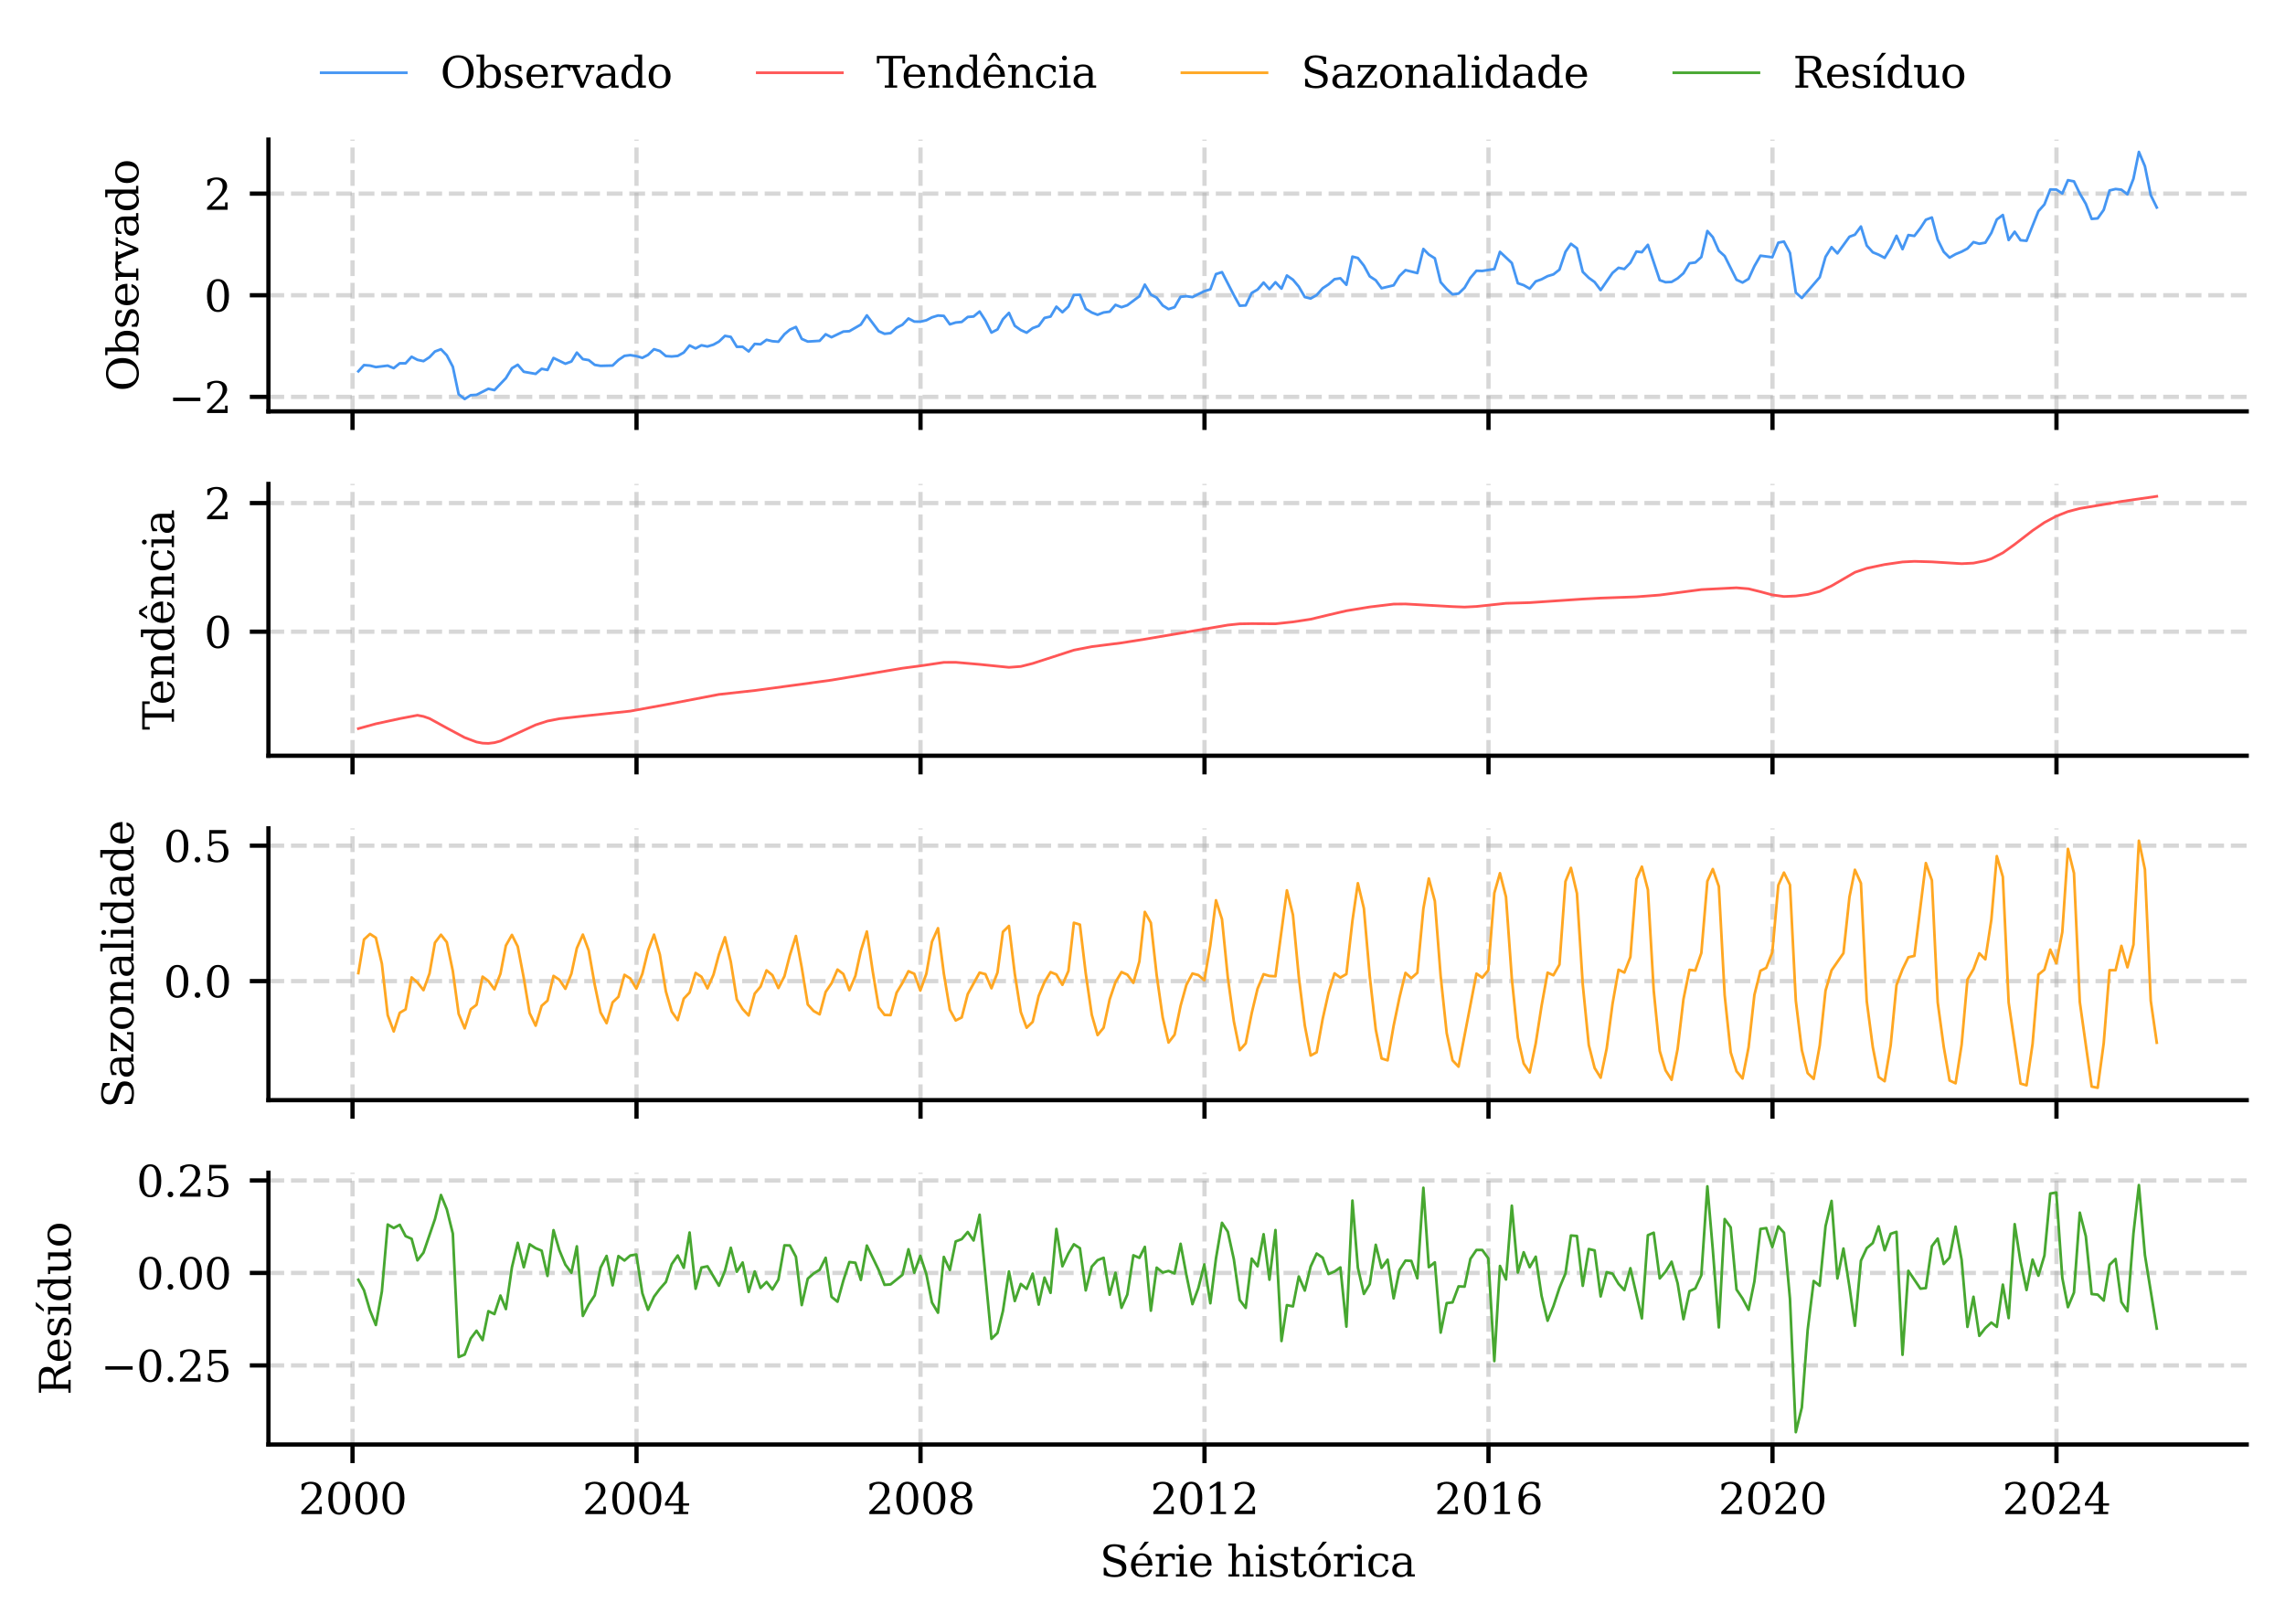 <?xml version="1.0" encoding="utf-8" standalone="no"?>
<!DOCTYPE svg PUBLIC "-//W3C//DTD SVG 1.1//EN"
  "http://www.w3.org/Graphics/SVG/1.1/DTD/svg11.dtd">
<svg xmlns:xlink="http://www.w3.org/1999/xlink" width="429.519pt" height="305.245pt" viewBox="0 0 429.519 305.245" xmlns="http://www.w3.org/2000/svg" version="1.1">
 <defs>
  <style type="text/css">*{stroke-linejoin: round; stroke-linecap: butt}</style>
 </defs>
 <g id="figure_1">
  <g id="patch_1">
   <path d="M 0 305.245 
L 429.519 305.245 
L 429.519 0 
L 0 0 
z
" style="fill: #ffffff"/>
  </g>
  <g id="axes_1">
   <g id="patch_2">
    <path d="M 50.459 77.333 
L 422.319 77.333 
L 422.319 26.24 
L 50.459 26.24 
z
" style="fill: #ffffff"/>
   </g>
   <g id="matplotlib.axis_1">
    <g id="xtick_1">
     <g id="line2d_1">
      <path d="M 66.265 77.333 
L 66.265 26.24 
" clip-path="url(#pb3828518f9)" style="fill: none; stroke-dasharray: 2.96,1.28; stroke-dashoffset: 0; stroke: #b0b0b0; stroke-opacity: 0.5; stroke-width: 0.8"/>
     </g>
     <g id="line2d_2">
      <defs>
       <path id="m897311cff9" d="M 0 0 
L 0 3.5 
" style="stroke: #000000; stroke-width: 0.8"/>
      </defs>
      <g>
       <use xlink:href="#m897311cff9" x="66.265" y="77.333" style="stroke: #000000; stroke-width: 0.8"/>
      </g>
     </g>
    </g>
    <g id="xtick_2">
     <g id="line2d_3">
      <path d="M 119.648 77.333 
L 119.648 26.24 
" clip-path="url(#pb3828518f9)" style="fill: none; stroke-dasharray: 2.96,1.28; stroke-dashoffset: 0; stroke: #b0b0b0; stroke-opacity: 0.5; stroke-width: 0.8"/>
     </g>
     <g id="line2d_4">
      <g>
       <use xlink:href="#m897311cff9" x="119.648" y="77.333" style="stroke: #000000; stroke-width: 0.8"/>
      </g>
     </g>
    </g>
    <g id="xtick_3">
     <g id="line2d_5">
      <path d="M 173.031 77.333 
L 173.031 26.24 
" clip-path="url(#pb3828518f9)" style="fill: none; stroke-dasharray: 2.96,1.28; stroke-dashoffset: 0; stroke: #b0b0b0; stroke-opacity: 0.5; stroke-width: 0.8"/>
     </g>
     <g id="line2d_6">
      <g>
       <use xlink:href="#m897311cff9" x="173.031" y="77.333" style="stroke: #000000; stroke-width: 0.8"/>
      </g>
     </g>
    </g>
    <g id="xtick_4">
     <g id="line2d_7">
      <path d="M 226.414 77.333 
L 226.414 26.24 
" clip-path="url(#pb3828518f9)" style="fill: none; stroke-dasharray: 2.96,1.28; stroke-dashoffset: 0; stroke: #b0b0b0; stroke-opacity: 0.5; stroke-width: 0.8"/>
     </g>
     <g id="line2d_8">
      <g>
       <use xlink:href="#m897311cff9" x="226.414" y="77.333" style="stroke: #000000; stroke-width: 0.8"/>
      </g>
     </g>
    </g>
    <g id="xtick_5">
     <g id="line2d_9">
      <path d="M 279.797 77.333 
L 279.797 26.24 
" clip-path="url(#pb3828518f9)" style="fill: none; stroke-dasharray: 2.96,1.28; stroke-dashoffset: 0; stroke: #b0b0b0; stroke-opacity: 0.5; stroke-width: 0.8"/>
     </g>
     <g id="line2d_10">
      <g>
       <use xlink:href="#m897311cff9" x="279.797" y="77.333" style="stroke: #000000; stroke-width: 0.8"/>
      </g>
     </g>
    </g>
    <g id="xtick_6">
     <g id="line2d_11">
      <path d="M 333.179 77.333 
L 333.179 26.24 
" clip-path="url(#pb3828518f9)" style="fill: none; stroke-dasharray: 2.96,1.28; stroke-dashoffset: 0; stroke: #b0b0b0; stroke-opacity: 0.5; stroke-width: 0.8"/>
     </g>
     <g id="line2d_12">
      <g>
       <use xlink:href="#m897311cff9" x="333.179" y="77.333" style="stroke: #000000; stroke-width: 0.8"/>
      </g>
     </g>
    </g>
    <g id="xtick_7">
     <g id="line2d_13">
      <path d="M 386.562 77.333 
L 386.562 26.24 
" clip-path="url(#pb3828518f9)" style="fill: none; stroke-dasharray: 2.96,1.28; stroke-dashoffset: 0; stroke: #b0b0b0; stroke-opacity: 0.5; stroke-width: 0.8"/>
     </g>
     <g id="line2d_14">
      <g>
       <use xlink:href="#m897311cff9" x="386.562" y="77.333" style="stroke: #000000; stroke-width: 0.8"/>
      </g>
     </g>
    </g>
   </g>
   <g id="matplotlib.axis_2">
    <g id="ytick_1">
     <g id="line2d_15">
      <path d="M 50.459 74.611 
L 422.319 74.611 
" clip-path="url(#pb3828518f9)" style="fill: none; stroke-dasharray: 2.96,1.28; stroke-dashoffset: 0; stroke: #b0b0b0; stroke-opacity: 0.5; stroke-width: 0.8"/>
     </g>
     <g id="line2d_16">
      <defs>
       <path id="m4d87e0cb9d" d="M 0 0 
L -3.5 0 
" style="stroke: #000000; stroke-width: 0.8"/>
      </defs>
      <g>
       <use xlink:href="#m4d87e0cb9d" x="50.459" y="74.611" style="stroke: #000000; stroke-width: 0.8"/>
      </g>
     </g>
     <g id="text_1">
      <!-- −2 -->
      <g transform="translate(31.665 77.65) scale(0.08 -0.08)">
       <defs>
        <path id="DejaVuSerif-2212" d="M 678 2259 
L 4684 2259 
L 4684 1753 
L 678 1753 
L 678 2259 
z
" transform="scale(0.016)"/>
        <path id="DejaVuSerif-32" d="M 819 3553 
L 469 3553 
L 469 4384 
Q 803 4563 1142 4656 
Q 1481 4750 1806 4750 
Q 2534 4750 2956 4397 
Q 3378 4044 3378 3438 
Q 3378 2753 2422 1800 
Q 2347 1728 2309 1691 
L 1131 513 
L 3078 513 
L 3078 1088 
L 3444 1088 
L 3444 0 
L 434 0 
L 434 341 
L 1850 1753 
Q 2319 2222 2519 2614 
Q 2719 3006 2719 3438 
Q 2719 3909 2473 4175 
Q 2228 4441 1797 4441 
Q 1350 4441 1106 4219 
Q 863 3997 819 3553 
z
" transform="scale(0.016)"/>
       </defs>
       <use xlink:href="#DejaVuSerif-2212"/>
       <use xlink:href="#DejaVuSerif-32" transform="translate(83.789 0)"/>
      </g>
     </g>
    </g>
    <g id="ytick_2">
     <g id="line2d_17">
      <path d="M 50.459 55.505 
L 422.319 55.505 
" clip-path="url(#pb3828518f9)" style="fill: none; stroke-dasharray: 2.96,1.28; stroke-dashoffset: 0; stroke: #b0b0b0; stroke-opacity: 0.5; stroke-width: 0.8"/>
     </g>
     <g id="line2d_18">
      <g>
       <use xlink:href="#m4d87e0cb9d" x="50.459" y="55.505" style="stroke: #000000; stroke-width: 0.8"/>
      </g>
     </g>
     <g id="text_2">
      <!-- 0 -->
      <g transform="translate(38.369 58.544) scale(0.08 -0.08)">
       <defs>
        <path id="DejaVuSerif-30" d="M 2034 219 
Q 2513 219 2750 744 
Q 2988 1269 2988 2328 
Q 2988 3391 2750 3916 
Q 2513 4441 2034 4441 
Q 1556 4441 1318 3916 
Q 1081 3391 1081 2328 
Q 1081 1269 1318 744 
Q 1556 219 2034 219 
z
M 2034 -91 
Q 1275 -91 848 546 
Q 422 1184 422 2328 
Q 422 3475 848 4112 
Q 1275 4750 2034 4750 
Q 2797 4750 3222 4112 
Q 3647 3475 3647 2328 
Q 3647 1184 3222 546 
Q 2797 -91 2034 -91 
z
" transform="scale(0.016)"/>
       </defs>
       <use xlink:href="#DejaVuSerif-30"/>
      </g>
     </g>
    </g>
    <g id="ytick_3">
     <g id="line2d_19">
      <path d="M 50.459 36.398 
L 422.319 36.398 
" clip-path="url(#pb3828518f9)" style="fill: none; stroke-dasharray: 2.96,1.28; stroke-dashoffset: 0; stroke: #b0b0b0; stroke-opacity: 0.5; stroke-width: 0.8"/>
     </g>
     <g id="line2d_20">
      <g>
       <use xlink:href="#m4d87e0cb9d" x="50.459" y="36.398" style="stroke: #000000; stroke-width: 0.8"/>
      </g>
     </g>
     <g id="text_3">
      <!-- 2 -->
      <g transform="translate(38.369 39.438) scale(0.08 -0.08)">
       <use xlink:href="#DejaVuSerif-32"/>
      </g>
     </g>
    </g>
    <g id="text_4">
     <!-- Observado -->
     <g transform="translate(26.001 73.572) rotate(-90) scale(0.08 -0.08)">
      <defs>
       <path id="DejaVuSerif-4f" d="M 2625 244 
Q 3391 244 3781 770 
Q 4172 1297 4172 2328 
Q 4172 3363 3781 3889 
Q 3391 4416 2625 4416 
Q 1856 4416 1465 3889 
Q 1075 3363 1075 2328 
Q 1075 1297 1465 770 
Q 1856 244 2625 244 
z
M 2625 -91 
Q 2150 -91 1751 65 
Q 1353 222 1050 525 
Q 700 875 529 1319 
Q 359 1763 359 2328 
Q 359 2894 529 3339 
Q 700 3784 1050 4134 
Q 1356 4441 1750 4595 
Q 2144 4750 2625 4750 
Q 3641 4750 4266 4084 
Q 4891 3419 4891 2328 
Q 4891 1769 4719 1320 
Q 4547 872 4197 525 
Q 3891 219 3497 64 
Q 3103 -91 2625 -91 
z
" transform="scale(0.016)"/>
       <path id="DejaVuSerif-62" d="M 738 331 
L 738 4531 
L 184 4531 
L 184 4863 
L 1313 4863 
L 1313 2803 
Q 1481 3116 1742 3264 
Q 2003 3413 2388 3413 
Q 3000 3413 3387 2928 
Q 3775 2444 3775 1663 
Q 3775 881 3387 395 
Q 3000 -91 2388 -91 
Q 2003 -91 1742 57 
Q 1481 206 1313 519 
L 1313 0 
L 184 0 
L 184 331 
L 738 331 
z
M 1313 1497 
Q 1313 897 1542 583 
Q 1772 269 2209 269 
Q 2650 269 2876 622 
Q 3103 975 3103 1663 
Q 3103 2353 2876 2703 
Q 2650 3053 2209 3053 
Q 1772 3053 1542 2737 
Q 1313 2422 1313 1825 
L 1313 1497 
z
" transform="scale(0.016)"/>
       <path id="DejaVuSerif-73" d="M 359 184 
L 359 959 
L 691 959 
Q 703 588 923 403 
Q 1144 219 1575 219 
Q 1963 219 2166 364 
Q 2369 509 2369 788 
Q 2369 1006 2220 1140 
Q 2072 1275 1594 1428 
L 1178 1569 
Q 750 1706 558 1912 
Q 366 2119 366 2438 
Q 366 2894 700 3153 
Q 1034 3413 1625 3413 
Q 1888 3413 2178 3344 
Q 2469 3275 2778 3144 
L 2778 2419 
L 2447 2419 
Q 2434 2741 2221 2922 
Q 2009 3103 1644 3103 
Q 1281 3103 1095 2975 
Q 909 2847 909 2591 
Q 909 2381 1050 2254 
Q 1191 2128 1613 1997 
L 2069 1856 
Q 2541 1709 2748 1489 
Q 2956 1269 2956 922 
Q 2956 450 2595 179 
Q 2234 -91 1600 -91 
Q 1278 -91 972 -22 
Q 666 47 359 184 
z
" transform="scale(0.016)"/>
       <path id="DejaVuSerif-65" d="M 3469 1600 
L 991 1600 
L 991 1575 
Q 991 903 1244 561 
Q 1497 219 1991 219 
Q 2369 219 2611 417 
Q 2853 616 2950 1006 
L 3413 1006 
Q 3275 459 2904 184 
Q 2534 -91 1931 -91 
Q 1203 -91 761 389 
Q 319 869 319 1663 
Q 319 2450 753 2931 
Q 1188 3413 1894 3413 
Q 2647 3413 3050 2948 
Q 3453 2484 3469 1600 
z
M 2791 1931 
Q 2772 2513 2545 2808 
Q 2319 3103 1894 3103 
Q 1497 3103 1269 2806 
Q 1041 2509 991 1931 
L 2791 1931 
z
" transform="scale(0.016)"/>
       <path id="DejaVuSerif-72" d="M 3059 3328 
L 3059 2497 
L 2728 2497 
Q 2713 2744 2591 2866 
Q 2469 2988 2234 2988 
Q 1809 2988 1582 2694 
Q 1356 2400 1356 1850 
L 1356 331 
L 2022 331 
L 2022 0 
L 263 0 
L 263 331 
L 781 331 
L 781 2994 
L 231 2994 
L 231 3322 
L 1356 3322 
L 1356 2731 
Q 1525 3078 1790 3245 
Q 2056 3413 2438 3413 
Q 2578 3413 2733 3391 
Q 2888 3369 3059 3328 
z
" transform="scale(0.016)"/>
       <path id="DejaVuSerif-76" d="M 1581 0 
L 359 2988 
L -19 2988 
L -19 3322 
L 1509 3322 
L 1509 2988 
L 978 2988 
L 1913 703 
L 2847 2988 
L 2350 2988 
L 2350 3322 
L 3597 3322 
L 3597 2988 
L 3225 2988 
L 2003 0 
L 1581 0 
z
" transform="scale(0.016)"/>
       <path id="DejaVuSerif-61" d="M 2547 1044 
L 2547 1747 
L 1806 1747 
Q 1378 1747 1168 1562 
Q 959 1378 959 997 
Q 959 650 1171 447 
Q 1384 244 1747 244 
Q 2106 244 2326 466 
Q 2547 688 2547 1044 
z
M 3122 2075 
L 3122 331 
L 3634 331 
L 3634 0 
L 2547 0 
L 2547 359 
Q 2356 128 2106 18 
Q 1856 -91 1522 -91 
Q 969 -91 644 203 
Q 319 497 319 997 
Q 319 1513 691 1797 
Q 1063 2081 1741 2081 
L 2547 2081 
L 2547 2309 
Q 2547 2688 2317 2895 
Q 2088 3103 1672 3103 
Q 1328 3103 1125 2947 
Q 922 2791 872 2484 
L 575 2484 
L 575 3156 
Q 875 3284 1158 3348 
Q 1441 3413 1709 3413 
Q 2400 3413 2761 3070 
Q 3122 2728 3122 2075 
z
" transform="scale(0.016)"/>
       <path id="DejaVuSerif-64" d="M 3359 331 
L 3909 331 
L 3909 0 
L 2784 0 
L 2784 519 
Q 2616 206 2355 57 
Q 2094 -91 1709 -91 
Q 1097 -91 708 395 
Q 319 881 319 1663 
Q 319 2444 706 2928 
Q 1094 3413 1709 3413 
Q 2094 3413 2355 3264 
Q 2616 3116 2784 2803 
L 2784 4531 
L 2241 4531 
L 2241 4863 
L 3359 4863 
L 3359 331 
z
M 2784 1497 
L 2784 1825 
Q 2784 2422 2554 2737 
Q 2325 3053 1888 3053 
Q 1444 3053 1217 2703 
Q 991 2353 991 1663 
Q 991 975 1217 622 
Q 1444 269 1888 269 
Q 2325 269 2554 583 
Q 2784 897 2784 1497 
z
" transform="scale(0.016)"/>
       <path id="DejaVuSerif-6f" d="M 1925 219 
Q 2388 219 2623 584 
Q 2859 950 2859 1663 
Q 2859 2375 2623 2739 
Q 2388 3103 1925 3103 
Q 1463 3103 1227 2739 
Q 991 2375 991 1663 
Q 991 950 1228 584 
Q 1466 219 1925 219 
z
M 1925 -91 
Q 1200 -91 759 389 
Q 319 869 319 1663 
Q 319 2456 758 2934 
Q 1197 3413 1925 3413 
Q 2653 3413 3092 2934 
Q 3531 2456 3531 1663 
Q 3531 869 3092 389 
Q 2653 -91 1925 -91 
z
" transform="scale(0.016)"/>
      </defs>
      <use xlink:href="#DejaVuSerif-4f"/>
      <use xlink:href="#DejaVuSerif-62" transform="translate(81.982 0)"/>
      <use xlink:href="#DejaVuSerif-73" transform="translate(145.996 0)"/>
      <use xlink:href="#DejaVuSerif-65" transform="translate(197.314 0)"/>
      <use xlink:href="#DejaVuSerif-72" transform="translate(256.494 0)"/>
      <use xlink:href="#DejaVuSerif-76" transform="translate(304.297 0)"/>
      <use xlink:href="#DejaVuSerif-61" transform="translate(360.791 0)"/>
      <use xlink:href="#DejaVuSerif-64" transform="translate(420.41 0)"/>
      <use xlink:href="#DejaVuSerif-6f" transform="translate(484.424 0)"/>
     </g>
    </g>
   </g>
   <g id="line2d_21">
    <path d="M 67.361 69.802 
L 68.421 68.637 
L 69.554 68.727 
L 70.65 69.008 
L 72.879 68.736 
L 74.011 69.215 
L 75.144 68.299 
L 76.24 68.298 
L 77.373 67.067 
L 78.469 67.648 
L 79.602 67.89 
L 80.735 67.151 
L 81.758 66.08 
L 82.89 65.659 
L 83.987 66.801 
L 85.119 68.949 
L 86.215 74.126 
L 87.348 75.01 
L 88.481 74.296 
L 89.577 74.225 
L 91.806 73.085 
L 92.938 73.345 
L 95.094 71.09 
L 96.227 69.229 
L 97.323 68.574 
L 98.456 69.889 
L 100.685 70.286 
L 101.817 69.331 
L 102.913 69.549 
L 104.046 67.299 
L 106.275 68.381 
L 107.408 67.958 
L 108.431 66.288 
L 109.563 67.521 
L 110.66 67.698 
L 111.792 68.592 
L 112.888 68.777 
L 115.154 68.72 
L 116.25 67.671 
L 117.383 66.897 
L 118.479 66.762 
L 119.612 66.947 
L 120.744 67.267 
L 121.804 66.723 
L 122.937 65.65 
L 124.033 65.984 
L 125.165 66.936 
L 126.262 67.014 
L 127.394 66.909 
L 128.527 66.274 
L 129.623 64.941 
L 130.756 65.502 
L 131.852 64.91 
L 132.985 65.138 
L 134.117 64.789 
L 135.14 64.217 
L 136.273 63.142 
L 137.369 63.334 
L 138.502 65.198 
L 139.598 65.194 
L 140.731 66.067 
L 141.864 64.65 
L 142.96 64.72 
L 144.092 63.884 
L 145.189 64.148 
L 146.321 64.242 
L 147.454 62.829 
L 148.477 61.973 
L 149.61 61.47 
L 150.706 63.709 
L 151.839 64.21 
L 154.067 64.077 
L 155.2 62.839 
L 156.296 63.397 
L 158.525 62.332 
L 159.658 62.262 
L 161.814 61.018 
L 162.946 59.286 
L 165.175 62.259 
L 166.271 62.753 
L 167.404 62.625 
L 168.537 61.604 
L 169.633 61.048 
L 170.766 59.872 
L 171.862 60.453 
L 172.994 60.477 
L 174.127 60.207 
L 175.187 59.66 
L 176.319 59.314 
L 177.416 59.387 
L 178.548 60.972 
L 179.644 60.632 
L 180.777 60.522 
L 181.91 59.587 
L 183.006 59.502 
L 184.139 58.561 
L 185.235 60.256 
L 186.367 62.526 
L 187.5 61.928 
L 188.523 60.012 
L 189.656 58.82 
L 190.752 61.247 
L 191.885 62.05 
L 192.981 62.541 
L 194.114 61.684 
L 195.246 61.265 
L 196.343 59.766 
L 197.475 59.51 
L 198.571 57.652 
L 199.704 58.702 
L 200.837 57.616 
L 201.86 55.448 
L 202.993 55.414 
L 204.089 58.055 
L 205.221 58.754 
L 206.318 59.178 
L 207.45 58.743 
L 208.583 58.593 
L 209.679 57.311 
L 210.812 57.75 
L 211.908 57.383 
L 214.173 55.691 
L 215.196 53.508 
L 216.329 55.382 
L 217.425 55.96 
L 218.558 57.423 
L 219.654 58.115 
L 220.787 57.75 
L 221.919 55.795 
L 223.016 55.682 
L 224.148 55.851 
L 226.377 54.744 
L 227.51 54.391 
L 228.57 51.529 
L 229.702 51.162 
L 231.931 55.484 
L 233.027 57.476 
L 234.16 57.411 
L 235.293 55.069 
L 236.389 54.434 
L 237.521 53.12 
L 238.618 54.36 
L 239.75 53.055 
L 240.883 54.261 
L 241.906 51.791 
L 243.039 52.582 
L 244.135 53.881 
L 245.268 55.841 
L 246.364 56.118 
L 247.496 55.475 
L 248.629 54.187 
L 249.725 53.465 
L 250.858 52.483 
L 251.954 52.317 
L 253.087 53.539 
L 254.22 48.242 
L 255.243 48.505 
L 256.375 49.937 
L 257.471 51.945 
L 258.604 52.689 
L 259.7 54.185 
L 261.966 53.638 
L 263.062 51.886 
L 264.195 50.782 
L 266.423 51.336 
L 267.556 46.804 
L 268.579 47.848 
L 269.712 48.56 
L 270.808 53.054 
L 271.941 54.341 
L 273.037 55.334 
L 274.17 55.192 
L 275.302 54.092 
L 276.398 52.231 
L 277.531 50.903 
L 278.627 50.937 
L 280.893 50.578 
L 281.952 47.345 
L 284.181 49.444 
L 285.314 53.247 
L 286.41 53.611 
L 287.543 54.265 
L 288.675 52.9 
L 289.772 52.508 
L 290.904 51.914 
L 292 51.585 
L 293.133 50.695 
L 294.266 47.343 
L 295.289 45.828 
L 296.422 46.677 
L 297.518 51.114 
L 298.65 52.232 
L 299.747 53.027 
L 300.879 54.53 
L 303.108 51.308 
L 304.241 50.341 
L 305.337 50.569 
L 306.47 49.407 
L 307.602 47.287 
L 308.625 47.413 
L 309.758 46.025 
L 311.987 52.67 
L 313.083 53.054 
L 314.216 52.999 
L 315.349 52.332 
L 316.445 51.37 
L 317.577 49.491 
L 318.674 49.349 
L 319.806 48.319 
L 320.939 43.431 
L 321.962 44.582 
L 323.095 47.143 
L 324.191 48.134 
L 326.42 52.591 
L 327.552 53.117 
L 328.685 52.424 
L 329.781 50.032 
L 330.914 48.067 
L 333.143 48.362 
L 334.275 45.623 
L 335.335 45.412 
L 336.468 47.548 
L 337.564 55.006 
L 338.697 56.014 
L 342.058 52.122 
L 343.154 48.279 
L 344.287 46.457 
L 345.383 47.634 
L 347.649 44.503 
L 348.672 44.122 
L 349.804 42.583 
L 350.901 46.16 
L 352.033 47.429 
L 353.129 47.875 
L 354.262 48.476 
L 355.395 46.633 
L 356.491 44.325 
L 357.624 46.843 
L 358.72 44.188 
L 359.852 44.352 
L 360.985 42.882 
L 362.008 41.312 
L 363.141 40.888 
L 364.237 45.052 
L 365.37 47.343 
L 366.466 48.428 
L 367.599 47.78 
L 368.731 47.314 
L 369.827 46.731 
L 370.96 45.513 
L 372.056 45.822 
L 373.189 45.62 
L 374.322 43.78 
L 375.345 41.262 
L 376.478 40.416 
L 377.574 45.126 
L 378.706 43.563 
L 379.803 45.16 
L 380.935 45.267 
L 383.164 39.701 
L 384.297 38.431 
L 385.393 35.619 
L 386.526 35.638 
L 387.658 36.375 
L 388.718 33.879 
L 389.851 34.1 
L 390.947 36.381 
L 392.079 38.323 
L 393.176 41.153 
L 394.308 41.053 
L 395.441 39.455 
L 396.537 35.809 
L 397.67 35.533 
L 398.766 35.663 
L 399.899 36.535 
L 401.031 33.603 
L 402.054 28.562 
L 403.187 31.252 
L 404.283 36.684 
L 405.416 39.006 
L 405.416 39.006 
" clip-path="url(#pb3828518f9)" style="fill: none; stroke: #4596f3; stroke-width: 0.5; stroke-linecap: square"/>
   </g>
   <g id="patch_3">
    <path d="M 50.459 77.333 
L 50.459 26.24 
" style="fill: none; stroke: #000000; stroke-width: 0.8; stroke-linejoin: miter; stroke-linecap: square"/>
   </g>
   <g id="patch_4">
    <path d="M 50.459 77.333 
L 422.319 77.333 
" style="fill: none; stroke: #000000; stroke-width: 0.8; stroke-linejoin: miter; stroke-linecap: square"/>
   </g>
  </g>
  <g id="axes_2">
   <g id="patch_5">
    <path d="M 50.459 142.075 
L 422.319 142.075 
L 422.319 90.982 
L 50.459 90.982 
z
" style="fill: #ffffff"/>
   </g>
   <g id="matplotlib.axis_3">
    <g id="xtick_8">
     <g id="line2d_22">
      <path d="M 66.265 142.075 
L 66.265 90.982 
" clip-path="url(#p97a25b0a7b)" style="fill: none; stroke-dasharray: 2.96,1.28; stroke-dashoffset: 0; stroke: #b0b0b0; stroke-opacity: 0.5; stroke-width: 0.8"/>
     </g>
     <g id="line2d_23">
      <g>
       <use xlink:href="#m897311cff9" x="66.265" y="142.075" style="stroke: #000000; stroke-width: 0.8"/>
      </g>
     </g>
    </g>
    <g id="xtick_9">
     <g id="line2d_24">
      <path d="M 119.648 142.075 
L 119.648 90.982 
" clip-path="url(#p97a25b0a7b)" style="fill: none; stroke-dasharray: 2.96,1.28; stroke-dashoffset: 0; stroke: #b0b0b0; stroke-opacity: 0.5; stroke-width: 0.8"/>
     </g>
     <g id="line2d_25">
      <g>
       <use xlink:href="#m897311cff9" x="119.648" y="142.075" style="stroke: #000000; stroke-width: 0.8"/>
      </g>
     </g>
    </g>
    <g id="xtick_10">
     <g id="line2d_26">
      <path d="M 173.031 142.075 
L 173.031 90.982 
" clip-path="url(#p97a25b0a7b)" style="fill: none; stroke-dasharray: 2.96,1.28; stroke-dashoffset: 0; stroke: #b0b0b0; stroke-opacity: 0.5; stroke-width: 0.8"/>
     </g>
     <g id="line2d_27">
      <g>
       <use xlink:href="#m897311cff9" x="173.031" y="142.075" style="stroke: #000000; stroke-width: 0.8"/>
      </g>
     </g>
    </g>
    <g id="xtick_11">
     <g id="line2d_28">
      <path d="M 226.414 142.075 
L 226.414 90.982 
" clip-path="url(#p97a25b0a7b)" style="fill: none; stroke-dasharray: 2.96,1.28; stroke-dashoffset: 0; stroke: #b0b0b0; stroke-opacity: 0.5; stroke-width: 0.8"/>
     </g>
     <g id="line2d_29">
      <g>
       <use xlink:href="#m897311cff9" x="226.414" y="142.075" style="stroke: #000000; stroke-width: 0.8"/>
      </g>
     </g>
    </g>
    <g id="xtick_12">
     <g id="line2d_30">
      <path d="M 279.797 142.075 
L 279.797 90.982 
" clip-path="url(#p97a25b0a7b)" style="fill: none; stroke-dasharray: 2.96,1.28; stroke-dashoffset: 0; stroke: #b0b0b0; stroke-opacity: 0.5; stroke-width: 0.8"/>
     </g>
     <g id="line2d_31">
      <g>
       <use xlink:href="#m897311cff9" x="279.797" y="142.075" style="stroke: #000000; stroke-width: 0.8"/>
      </g>
     </g>
    </g>
    <g id="xtick_13">
     <g id="line2d_32">
      <path d="M 333.179 142.075 
L 333.179 90.982 
" clip-path="url(#p97a25b0a7b)" style="fill: none; stroke-dasharray: 2.96,1.28; stroke-dashoffset: 0; stroke: #b0b0b0; stroke-opacity: 0.5; stroke-width: 0.8"/>
     </g>
     <g id="line2d_33">
      <g>
       <use xlink:href="#m897311cff9" x="333.179" y="142.075" style="stroke: #000000; stroke-width: 0.8"/>
      </g>
     </g>
    </g>
    <g id="xtick_14">
     <g id="line2d_34">
      <path d="M 386.562 142.075 
L 386.562 90.982 
" clip-path="url(#p97a25b0a7b)" style="fill: none; stroke-dasharray: 2.96,1.28; stroke-dashoffset: 0; stroke: #b0b0b0; stroke-opacity: 0.5; stroke-width: 0.8"/>
     </g>
     <g id="line2d_35">
      <g>
       <use xlink:href="#m897311cff9" x="386.562" y="142.075" style="stroke: #000000; stroke-width: 0.8"/>
      </g>
     </g>
    </g>
   </g>
   <g id="matplotlib.axis_4">
    <g id="ytick_4">
     <g id="line2d_36">
      <path d="M 50.459 118.75 
L 422.319 118.75 
" clip-path="url(#p97a25b0a7b)" style="fill: none; stroke-dasharray: 2.96,1.28; stroke-dashoffset: 0; stroke: #b0b0b0; stroke-opacity: 0.5; stroke-width: 0.8"/>
     </g>
     <g id="line2d_37">
      <g>
       <use xlink:href="#m4d87e0cb9d" x="50.459" y="118.75" style="stroke: #000000; stroke-width: 0.8"/>
      </g>
     </g>
     <g id="text_5">
      <!-- 0 -->
      <g transform="translate(38.369 121.79) scale(0.08 -0.08)">
       <use xlink:href="#DejaVuSerif-30"/>
      </g>
     </g>
    </g>
    <g id="ytick_5">
     <g id="line2d_38">
      <path d="M 50.459 94.573 
L 422.319 94.573 
" clip-path="url(#p97a25b0a7b)" style="fill: none; stroke-dasharray: 2.96,1.28; stroke-dashoffset: 0; stroke: #b0b0b0; stroke-opacity: 0.5; stroke-width: 0.8"/>
     </g>
     <g id="line2d_39">
      <g>
       <use xlink:href="#m4d87e0cb9d" x="50.459" y="94.573" style="stroke: #000000; stroke-width: 0.8"/>
      </g>
     </g>
     <g id="text_6">
      <!-- 2 -->
      <g transform="translate(38.369 97.612) scale(0.08 -0.08)">
       <use xlink:href="#DejaVuSerif-32"/>
      </g>
     </g>
    </g>
    <g id="text_7">
     <!-- Tendência -->
     <g transform="translate(32.705 137.239) rotate(-90) scale(0.08 -0.08)">
      <defs>
       <path id="DejaVuSerif-54" d="M 1222 0 
L 1222 331 
L 1819 331 
L 1819 4294 
L 447 4294 
L 447 3566 
L 63 3566 
L 63 4666 
L 4206 4666 
L 4206 3566 
L 3822 3566 
L 3822 4294 
L 2450 4294 
L 2450 331 
L 3047 331 
L 3047 0 
L 1222 0 
z
" transform="scale(0.016)"/>
       <path id="DejaVuSerif-6e" d="M 263 0 
L 263 331 
L 781 331 
L 781 2988 
L 231 2988 
L 231 3322 
L 1356 3322 
L 1356 2731 
Q 1516 3069 1770 3241 
Q 2025 3413 2363 3413 
Q 2913 3413 3172 3097 
Q 3431 2781 3431 2113 
L 3431 331 
L 3944 331 
L 3944 0 
L 2356 0 
L 2356 331 
L 2853 331 
L 2853 1931 
Q 2853 2541 2703 2767 
Q 2553 2994 2175 2994 
Q 1775 2994 1565 2701 
Q 1356 2409 1356 1850 
L 1356 331 
L 1856 331 
L 1856 0 
L 263 0 
z
" transform="scale(0.016)"/>
       <path id="DejaVuSerif-ea" d="M 3469 1600 
L 991 1600 
L 991 1575 
Q 991 903 1244 561 
Q 1497 219 1991 219 
Q 2369 219 2611 417 
Q 2853 616 2950 1006 
L 3413 1006 
Q 3275 459 2904 184 
Q 2534 -91 1931 -91 
Q 1203 -91 761 389 
Q 319 869 319 1663 
Q 319 2450 753 2931 
Q 1188 3413 1894 3413 
Q 2647 3413 3050 2948 
Q 3453 2484 3469 1600 
z
M 2791 1931 
Q 2772 2513 2545 2808 
Q 2319 3103 1894 3103 
Q 1497 3103 1269 2806 
Q 1041 2509 991 1931 
L 2791 1931 
z
M 1634 5119 
L 2159 5119 
L 2893 3944 
L 2530 3944 
L 1896 4756 
L 1262 3944 
L 899 3944 
L 1634 5119 
z
" transform="scale(0.016)"/>
       <path id="DejaVuSerif-63" d="M 3291 997 
Q 3169 466 2822 187 
Q 2475 -91 1925 -91 
Q 1200 -91 759 389 
Q 319 869 319 1663 
Q 319 2459 759 2936 
Q 1200 3413 1925 3413 
Q 2241 3413 2553 3339 
Q 2866 3266 3181 3116 
L 3181 2266 
L 2847 2266 
Q 2781 2703 2561 2903 
Q 2341 3103 1931 3103 
Q 1466 3103 1228 2742 
Q 991 2381 991 1663 
Q 991 944 1227 581 
Q 1463 219 1931 219 
Q 2303 219 2525 412 
Q 2747 606 2828 997 
L 3291 997 
z
" transform="scale(0.016)"/>
       <path id="DejaVuSerif-69" d="M 622 4353 
Q 622 4497 726 4603 
Q 831 4709 978 4709 
Q 1122 4709 1226 4603 
Q 1331 4497 1331 4353 
Q 1331 4206 1228 4103 
Q 1125 4000 978 4000 
Q 831 4000 726 4103 
Q 622 4206 622 4353 
z
M 1356 331 
L 1900 331 
L 1900 0 
L 231 0 
L 231 331 
L 781 331 
L 781 2988 
L 231 2988 
L 231 3322 
L 1356 3322 
L 1356 331 
z
" transform="scale(0.016)"/>
      </defs>
      <use xlink:href="#DejaVuSerif-54"/>
      <use xlink:href="#DejaVuSerif-65" transform="translate(58.949 0)"/>
      <use xlink:href="#DejaVuSerif-6e" transform="translate(118.129 0)"/>
      <use xlink:href="#DejaVuSerif-64" transform="translate(182.533 0)"/>
      <use xlink:href="#DejaVuSerif-ea" transform="translate(246.547 0)"/>
      <use xlink:href="#DejaVuSerif-6e" transform="translate(305.727 0)"/>
      <use xlink:href="#DejaVuSerif-63" transform="translate(370.131 0)"/>
      <use xlink:href="#DejaVuSerif-69" transform="translate(426.137 0)"/>
      <use xlink:href="#DejaVuSerif-61" transform="translate(458.119 0)"/>
     </g>
    </g>
   </g>
   <g id="line2d_40">
    <path d="M 67.361 136.975 
L 70.65 136.071 
L 75.144 135.098 
L 78.469 134.465 
L 79.602 134.682 
L 80.735 135.074 
L 83.987 136.86 
L 87.348 138.657 
L 89.577 139.493 
L 90.71 139.709 
L 91.806 139.753 
L 92.938 139.615 
L 94.071 139.312 
L 97.323 137.817 
L 100.685 136.274 
L 102.913 135.552 
L 105.142 135.116 
L 109.563 134.627 
L 118.479 133.684 
L 125.165 132.461 
L 135.14 130.548 
L 141.864 129.813 
L 156.296 127.858 
L 169.633 125.62 
L 172.994 125.178 
L 177.416 124.522 
L 179.644 124.511 
L 184.139 124.901 
L 189.656 125.457 
L 191.885 125.289 
L 194.114 124.726 
L 201.86 122.219 
L 205.221 121.567 
L 210.812 120.856 
L 215.196 120.164 
L 230.798 117.506 
L 233.027 117.279 
L 235.293 117.243 
L 239.75 117.268 
L 243.039 116.915 
L 246.364 116.412 
L 249.725 115.606 
L 253.087 114.823 
L 257.471 114.105 
L 261.966 113.566 
L 264.195 113.545 
L 273.037 114.035 
L 275.302 114.123 
L 277.531 114.012 
L 283.085 113.417 
L 287.543 113.29 
L 297.518 112.617 
L 300.879 112.437 
L 307.602 112.199 
L 311.987 111.863 
L 319.806 110.835 
L 326.42 110.498 
L 328.685 110.69 
L 330.914 111.238 
L 333.143 111.838 
L 335.335 112.138 
L 337.564 112.045 
L 339.793 111.752 
L 342.058 111.177 
L 344.287 110.138 
L 348.672 107.59 
L 350.901 106.835 
L 354.262 106.129 
L 357.624 105.643 
L 359.852 105.53 
L 363.141 105.625 
L 368.731 105.969 
L 370.96 105.86 
L 373.189 105.411 
L 374.322 105.035 
L 376.478 103.93 
L 378.706 102.341 
L 382.068 99.743 
L 384.297 98.226 
L 386.526 97.037 
L 388.718 96.17 
L 390.947 95.59 
L 398.766 94.265 
L 405.416 93.305 
L 405.416 93.305 
" clip-path="url(#p97a25b0a7b)" style="fill: none; stroke: #ff5656; stroke-width: 0.5; stroke-linecap: square"/>
   </g>
   <g id="patch_6">
    <path d="M 50.459 142.075 
L 50.459 90.982 
" style="fill: none; stroke: #000000; stroke-width: 0.8; stroke-linejoin: miter; stroke-linecap: square"/>
   </g>
   <g id="patch_7">
    <path d="M 50.459 142.075 
L 422.319 142.075 
" style="fill: none; stroke: #000000; stroke-width: 0.8; stroke-linejoin: miter; stroke-linecap: square"/>
   </g>
  </g>
  <g id="axes_3">
   <g id="patch_8">
    <path d="M 50.459 206.818 
L 422.319 206.818 
L 422.319 155.725 
L 50.459 155.725 
z
" style="fill: #ffffff"/>
   </g>
   <g id="matplotlib.axis_5">
    <g id="xtick_15">
     <g id="line2d_41">
      <path d="M 66.265 206.818 
L 66.265 155.725 
" clip-path="url(#p6375ba2275)" style="fill: none; stroke-dasharray: 2.96,1.28; stroke-dashoffset: 0; stroke: #b0b0b0; stroke-opacity: 0.5; stroke-width: 0.8"/>
     </g>
     <g id="line2d_42">
      <g>
       <use xlink:href="#m897311cff9" x="66.265" y="206.818" style="stroke: #000000; stroke-width: 0.8"/>
      </g>
     </g>
    </g>
    <g id="xtick_16">
     <g id="line2d_43">
      <path d="M 119.648 206.818 
L 119.648 155.725 
" clip-path="url(#p6375ba2275)" style="fill: none; stroke-dasharray: 2.96,1.28; stroke-dashoffset: 0; stroke: #b0b0b0; stroke-opacity: 0.5; stroke-width: 0.8"/>
     </g>
     <g id="line2d_44">
      <g>
       <use xlink:href="#m897311cff9" x="119.648" y="206.818" style="stroke: #000000; stroke-width: 0.8"/>
      </g>
     </g>
    </g>
    <g id="xtick_17">
     <g id="line2d_45">
      <path d="M 173.031 206.818 
L 173.031 155.725 
" clip-path="url(#p6375ba2275)" style="fill: none; stroke-dasharray: 2.96,1.28; stroke-dashoffset: 0; stroke: #b0b0b0; stroke-opacity: 0.5; stroke-width: 0.8"/>
     </g>
     <g id="line2d_46">
      <g>
       <use xlink:href="#m897311cff9" x="173.031" y="206.818" style="stroke: #000000; stroke-width: 0.8"/>
      </g>
     </g>
    </g>
    <g id="xtick_18">
     <g id="line2d_47">
      <path d="M 226.414 206.818 
L 226.414 155.725 
" clip-path="url(#p6375ba2275)" style="fill: none; stroke-dasharray: 2.96,1.28; stroke-dashoffset: 0; stroke: #b0b0b0; stroke-opacity: 0.5; stroke-width: 0.8"/>
     </g>
     <g id="line2d_48">
      <g>
       <use xlink:href="#m897311cff9" x="226.414" y="206.818" style="stroke: #000000; stroke-width: 0.8"/>
      </g>
     </g>
    </g>
    <g id="xtick_19">
     <g id="line2d_49">
      <path d="M 279.797 206.818 
L 279.797 155.725 
" clip-path="url(#p6375ba2275)" style="fill: none; stroke-dasharray: 2.96,1.28; stroke-dashoffset: 0; stroke: #b0b0b0; stroke-opacity: 0.5; stroke-width: 0.8"/>
     </g>
     <g id="line2d_50">
      <g>
       <use xlink:href="#m897311cff9" x="279.797" y="206.818" style="stroke: #000000; stroke-width: 0.8"/>
      </g>
     </g>
    </g>
    <g id="xtick_20">
     <g id="line2d_51">
      <path d="M 333.179 206.818 
L 333.179 155.725 
" clip-path="url(#p6375ba2275)" style="fill: none; stroke-dasharray: 2.96,1.28; stroke-dashoffset: 0; stroke: #b0b0b0; stroke-opacity: 0.5; stroke-width: 0.8"/>
     </g>
     <g id="line2d_52">
      <g>
       <use xlink:href="#m897311cff9" x="333.179" y="206.818" style="stroke: #000000; stroke-width: 0.8"/>
      </g>
     </g>
    </g>
    <g id="xtick_21">
     <g id="line2d_53">
      <path d="M 386.562 206.818 
L 386.562 155.725 
" clip-path="url(#p6375ba2275)" style="fill: none; stroke-dasharray: 2.96,1.28; stroke-dashoffset: 0; stroke: #b0b0b0; stroke-opacity: 0.5; stroke-width: 0.8"/>
     </g>
     <g id="line2d_54">
      <g>
       <use xlink:href="#m897311cff9" x="386.562" y="206.818" style="stroke: #000000; stroke-width: 0.8"/>
      </g>
     </g>
    </g>
   </g>
   <g id="matplotlib.axis_6">
    <g id="ytick_6">
     <g id="line2d_55">
      <path d="M 50.459 184.44 
L 422.319 184.44 
" clip-path="url(#p6375ba2275)" style="fill: none; stroke-dasharray: 2.96,1.28; stroke-dashoffset: 0; stroke: #b0b0b0; stroke-opacity: 0.5; stroke-width: 0.8"/>
     </g>
     <g id="line2d_56">
      <g>
       <use xlink:href="#m4d87e0cb9d" x="50.459" y="184.44" style="stroke: #000000; stroke-width: 0.8"/>
      </g>
     </g>
     <g id="text_8">
      <!-- 0.0 -->
      <g transform="translate(30.736 187.48) scale(0.08 -0.08)">
       <defs>
        <path id="DejaVuSerif-2e" d="M 603 325 
Q 603 500 722 622 
Q 841 744 1019 744 
Q 1191 744 1312 622 
Q 1434 500 1434 325 
Q 1434 153 1312 31 
Q 1191 -91 1019 -91 
Q 841 -91 722 29 
Q 603 150 603 325 
z
" transform="scale(0.016)"/>
       </defs>
       <use xlink:href="#DejaVuSerif-30"/>
       <use xlink:href="#DejaVuSerif-2e" transform="translate(63.623 0)"/>
       <use xlink:href="#DejaVuSerif-30" transform="translate(95.41 0)"/>
      </g>
     </g>
    </g>
    <g id="ytick_7">
     <g id="line2d_57">
      <path d="M 50.459 158.984 
L 422.319 158.984 
" clip-path="url(#p6375ba2275)" style="fill: none; stroke-dasharray: 2.96,1.28; stroke-dashoffset: 0; stroke: #b0b0b0; stroke-opacity: 0.5; stroke-width: 0.8"/>
     </g>
     <g id="line2d_58">
      <g>
       <use xlink:href="#m4d87e0cb9d" x="50.459" y="158.984" style="stroke: #000000; stroke-width: 0.8"/>
      </g>
     </g>
     <g id="text_9">
      <!-- 0.5 -->
      <g transform="translate(30.736 162.023) scale(0.08 -0.08)">
       <defs>
        <path id="DejaVuSerif-35" d="M 3219 4666 
L 3219 4153 
L 1081 4153 
L 1081 2816 
Q 1244 2928 1461 2984 
Q 1678 3041 1947 3041 
Q 2703 3041 3140 2622 
Q 3578 2203 3578 1478 
Q 3578 738 3136 323 
Q 2694 -91 1894 -91 
Q 1572 -91 1234 -12 
Q 897 66 544 225 
L 544 1131 
L 897 1131 
Q 925 688 1179 453 
Q 1434 219 1894 219 
Q 2388 219 2653 544 
Q 2919 869 2919 1478 
Q 2919 2084 2655 2407 
Q 2391 2731 1894 2731 
Q 1613 2731 1398 2631 
Q 1184 2531 1019 2322 
L 750 2322 
L 750 4666 
L 3219 4666 
z
" transform="scale(0.016)"/>
       </defs>
       <use xlink:href="#DejaVuSerif-30"/>
       <use xlink:href="#DejaVuSerif-2e" transform="translate(63.623 0)"/>
       <use xlink:href="#DejaVuSerif-35" transform="translate(95.41 0)"/>
      </g>
     </g>
    </g>
    <g id="text_10">
     <!-- Sazonalidade -->
     <g transform="translate(25.073 208.306) rotate(-90) scale(0.08 -0.08)">
      <defs>
       <path id="DejaVuSerif-53" d="M 594 225 
L 594 1288 
L 953 1284 
Q 969 753 1261 498 
Q 1553 244 2150 244 
Q 2706 244 2998 464 
Q 3291 684 3291 1106 
Q 3291 1444 3114 1625 
Q 2938 1806 2369 1978 
L 1753 2163 
Q 1084 2366 811 2669 
Q 538 2972 538 3500 
Q 538 4094 959 4422 
Q 1381 4750 2144 4750 
Q 2469 4750 2856 4679 
Q 3244 4609 3681 4475 
L 3681 3481 
L 3328 3481 
Q 3275 3975 2998 4195 
Q 2722 4416 2156 4416 
Q 1663 4416 1405 4214 
Q 1147 4013 1147 3628 
Q 1147 3294 1340 3103 
Q 1534 2913 2163 2725 
L 2741 2553 
Q 3375 2363 3645 2067 
Q 3916 1772 3916 1275 
Q 3916 597 3481 253 
Q 3047 -91 2188 -91 
Q 1803 -91 1404 -12 
Q 1006 66 594 225 
z
" transform="scale(0.016)"/>
       <path id="DejaVuSerif-7a" d="M 256 0 
L 256 269 
L 2338 2988 
L 691 2988 
L 691 2413 
L 359 2413 
L 359 3322 
L 3078 3322 
L 3078 3053 
L 997 331 
L 2803 331 
L 2803 934 
L 3138 934 
L 3138 0 
L 256 0 
z
" transform="scale(0.016)"/>
       <path id="DejaVuSerif-6c" d="M 1313 331 
L 1856 331 
L 1856 0 
L 184 0 
L 184 331 
L 738 331 
L 738 4531 
L 184 4531 
L 184 4863 
L 1313 4863 
L 1313 331 
z
" transform="scale(0.016)"/>
      </defs>
      <use xlink:href="#DejaVuSerif-53"/>
      <use xlink:href="#DejaVuSerif-61" transform="translate(68.506 0)"/>
      <use xlink:href="#DejaVuSerif-7a" transform="translate(128.125 0)"/>
      <use xlink:href="#DejaVuSerif-6f" transform="translate(180.811 0)"/>
      <use xlink:href="#DejaVuSerif-6e" transform="translate(241.016 0)"/>
      <use xlink:href="#DejaVuSerif-61" transform="translate(305.42 0)"/>
      <use xlink:href="#DejaVuSerif-6c" transform="translate(365.039 0)"/>
      <use xlink:href="#DejaVuSerif-69" transform="translate(397.021 0)"/>
      <use xlink:href="#DejaVuSerif-64" transform="translate(429.004 0)"/>
      <use xlink:href="#DejaVuSerif-61" transform="translate(493.018 0)"/>
      <use xlink:href="#DejaVuSerif-64" transform="translate(552.637 0)"/>
      <use xlink:href="#DejaVuSerif-65" transform="translate(616.65 0)"/>
     </g>
    </g>
   </g>
   <g id="line2d_59">
    <path d="M 67.361 182.944 
L 68.421 176.622 
L 69.554 175.577 
L 70.65 176.294 
L 71.783 181.181 
L 72.879 190.843 
L 74.011 193.906 
L 75.144 190.399 
L 76.24 189.754 
L 77.373 183.749 
L 78.469 184.705 
L 79.602 186.147 
L 80.735 183.021 
L 81.758 177.221 
L 82.89 175.72 
L 83.987 177.131 
L 85.119 182.554 
L 86.215 190.603 
L 87.348 193.327 
L 88.481 189.734 
L 89.577 188.897 
L 90.71 183.604 
L 91.806 184.418 
L 92.938 185.985 
L 94.071 183.048 
L 95.094 177.762 
L 96.227 175.757 
L 97.323 177.938 
L 98.456 183.87 
L 99.552 190.443 
L 100.685 192.822 
L 101.817 189.082 
L 102.913 188.116 
L 104.046 183.462 
L 105.142 184.18 
L 106.275 185.894 
L 107.408 183.048 
L 108.431 178.254 
L 109.563 175.698 
L 110.66 178.676 
L 111.792 185.122 
L 112.888 190.335 
L 114.021 192.351 
L 115.154 188.44 
L 116.25 187.393 
L 117.383 183.26 
L 118.479 183.942 
L 119.612 185.859 
L 120.744 183.078 
L 121.804 178.744 
L 122.937 175.703 
L 124.033 179.448 
L 125.165 186.375 
L 126.262 190.171 
L 127.394 191.783 
L 128.527 187.749 
L 129.623 186.594 
L 130.756 182.909 
L 131.852 183.625 
L 132.985 185.813 
L 134.117 183.228 
L 135.14 179.427 
L 136.273 176.199 
L 137.369 180.811 
L 138.502 187.897 
L 139.598 189.692 
L 140.731 190.908 
L 141.864 186.798 
L 142.96 185.488 
L 144.092 182.421 
L 145.189 183.325 
L 146.321 185.749 
L 147.454 183.521 
L 148.477 179.564 
L 149.61 175.96 
L 150.706 181.886 
L 151.839 188.838 
L 152.935 190.059 
L 154.067 190.693 
L 155.2 186.477 
L 156.296 184.867 
L 157.429 182.272 
L 158.525 183.104 
L 159.658 186.158 
L 160.791 183.462 
L 161.814 178.75 
L 162.946 175.115 
L 164.042 182.579 
L 165.175 189.378 
L 166.271 190.795 
L 167.404 190.835 
L 168.537 186.616 
L 169.633 184.794 
L 170.766 182.583 
L 171.862 183.068 
L 172.994 186.227 
L 174.127 183.06 
L 175.187 177.037 
L 176.319 174.495 
L 177.416 183.028 
L 178.548 189.829 
L 179.644 191.841 
L 180.777 191.272 
L 181.91 186.877 
L 184.139 182.839 
L 185.235 183.138 
L 186.367 185.786 
L 187.5 182.835 
L 188.523 175.184 
L 189.656 174.065 
L 190.752 183.08 
L 191.885 190.272 
L 192.981 193.208 
L 194.114 192.109 
L 195.246 187.224 
L 196.343 184.607 
L 197.475 182.752 
L 198.571 183.196 
L 199.704 185.145 
L 200.837 182.533 
L 201.86 173.474 
L 202.993 173.824 
L 204.089 182.991 
L 205.221 190.764 
L 206.318 194.592 
L 207.45 193.206 
L 208.583 187.893 
L 209.679 184.643 
L 210.812 182.743 
L 211.908 183.231 
L 213.041 184.766 
L 214.173 180.744 
L 215.196 171.432 
L 216.329 173.479 
L 217.425 183.336 
L 218.558 191.287 
L 219.654 195.99 
L 220.787 194.53 
L 221.919 189.075 
L 223.016 185.134 
L 224.148 183.011 
L 225.244 183.308 
L 226.377 184.262 
L 227.51 177.711 
L 228.57 169.245 
L 229.702 172.81 
L 230.798 183.768 
L 231.931 192.01 
L 233.027 197.425 
L 234.16 196.159 
L 235.293 190.436 
L 236.389 185.865 
L 237.521 183.142 
L 238.618 183.474 
L 239.75 183.536 
L 241.906 167.378 
L 243.039 171.994 
L 244.135 183.612 
L 245.268 192.797 
L 246.364 198.436 
L 247.496 197.827 
L 248.629 191.551 
L 249.725 186.661 
L 250.858 182.986 
L 251.954 183.777 
L 253.087 183.121 
L 254.22 173.1 
L 255.243 166.039 
L 256.375 170.776 
L 257.471 183.477 
L 258.604 193.544 
L 259.7 198.985 
L 260.833 199.341 
L 261.966 192.826 
L 263.062 187.537 
L 264.195 182.895 
L 265.291 183.89 
L 266.423 182.881 
L 267.556 170.827 
L 268.579 165.147 
L 269.712 169.399 
L 270.808 183.518 
L 271.941 194.227 
L 273.037 199.337 
L 274.17 200.528 
L 277.531 183.033 
L 278.627 183.794 
L 279.76 182.402 
L 280.893 167.883 
L 281.952 164.155 
L 283.085 168.608 
L 284.181 183.944 
L 285.314 195.069 
L 286.41 199.925 
L 287.543 201.62 
L 288.675 196.163 
L 289.772 189.099 
L 290.904 182.853 
L 292 183.345 
L 293.133 181.338 
L 294.266 165.713 
L 295.289 163.15 
L 296.422 167.947 
L 297.518 185.1 
L 298.65 196.473 
L 299.747 200.775 
L 300.879 202.606 
L 302.012 197.122 
L 303.108 188.747 
L 304.241 182.302 
L 305.337 182.831 
L 306.47 179.911 
L 307.602 165.259 
L 308.625 162.925 
L 309.758 167.258 
L 310.854 186.215 
L 311.987 197.585 
L 313.083 201.218 
L 314.216 202.997 
L 315.349 197.198 
L 316.445 187.843 
L 317.577 182.322 
L 318.674 182.459 
L 319.806 179.165 
L 320.939 165.663 
L 321.962 163.377 
L 323.095 166.64 
L 324.191 187.089 
L 325.324 197.839 
L 326.42 201.39 
L 327.552 202.75 
L 328.685 196.895 
L 329.781 187.031 
L 330.914 182.496 
L 332.01 181.948 
L 333.143 179.039 
L 334.275 166.418 
L 335.335 164.044 
L 336.468 166.346 
L 337.564 188.113 
L 338.697 197.413 
L 339.793 201.741 
L 340.926 202.826 
L 342.058 196.545 
L 343.154 186.211 
L 344.287 182.408 
L 346.516 179.196 
L 347.649 168.631 
L 348.672 163.509 
L 349.804 166.041 
L 350.901 188.238 
L 352.033 196.838 
L 353.129 202.467 
L 354.262 203.26 
L 355.395 196.519 
L 356.491 185.19 
L 357.624 182.22 
L 358.72 179.962 
L 359.852 179.7 
L 362.008 162.25 
L 363.141 165.5 
L 364.237 188.432 
L 365.37 196.793 
L 366.466 203.126 
L 367.599 203.652 
L 368.731 196.412 
L 369.827 184.156 
L 370.96 182.201 
L 372.056 179.216 
L 373.189 180.348 
L 374.322 172.895 
L 375.345 160.944 
L 376.478 164.837 
L 377.574 188.472 
L 379.803 203.703 
L 380.935 204.033 
L 382.068 196.256 
L 383.164 183.223 
L 384.297 182.289 
L 385.393 178.519 
L 386.526 181.081 
L 387.658 175.239 
L 388.718 159.579 
L 389.851 164.142 
L 390.947 188.365 
L 393.176 204.268 
L 394.308 204.495 
L 395.441 196.129 
L 396.537 182.385 
L 397.67 182.396 
L 398.766 177.814 
L 399.899 181.847 
L 401.031 177.594 
L 402.054 158.047 
L 403.187 163.447 
L 404.283 188.13 
L 405.416 196.024 
L 405.416 196.024 
" clip-path="url(#p6375ba2275)" style="fill: none; stroke: #ffa722; stroke-width: 0.5; stroke-linecap: square"/>
   </g>
   <g id="patch_9">
    <path d="M 50.459 206.818 
L 50.459 155.725 
" style="fill: none; stroke: #000000; stroke-width: 0.8; stroke-linejoin: miter; stroke-linecap: square"/>
   </g>
   <g id="patch_10">
    <path d="M 50.459 206.818 
L 422.319 206.818 
" style="fill: none; stroke: #000000; stroke-width: 0.8; stroke-linejoin: miter; stroke-linecap: square"/>
   </g>
  </g>
  <g id="axes_4">
   <g id="patch_11">
    <path d="M 50.459 271.56 
L 422.319 271.56 
L 422.319 220.467 
L 50.459 220.467 
z
" style="fill: #ffffff"/>
   </g>
   <g id="matplotlib.axis_7">
    <g id="xtick_22">
     <g id="line2d_60">
      <path d="M 66.265 271.56 
L 66.265 220.467 
" clip-path="url(#pd9d8b02410)" style="fill: none; stroke-dasharray: 2.96,1.28; stroke-dashoffset: 0; stroke: #b0b0b0; stroke-opacity: 0.5; stroke-width: 0.8"/>
     </g>
     <g id="line2d_61">
      <g>
       <use xlink:href="#m897311cff9" x="66.265" y="271.56" style="stroke: #000000; stroke-width: 0.8"/>
      </g>
     </g>
     <g id="text_11">
      <!-- 2000 -->
      <g transform="translate(56.085 284.639) scale(0.08 -0.08)">
       <use xlink:href="#DejaVuSerif-32"/>
       <use xlink:href="#DejaVuSerif-30" transform="translate(63.623 0)"/>
       <use xlink:href="#DejaVuSerif-30" transform="translate(127.246 0)"/>
       <use xlink:href="#DejaVuSerif-30" transform="translate(190.869 0)"/>
      </g>
     </g>
    </g>
    <g id="xtick_23">
     <g id="line2d_62">
      <path d="M 119.648 271.56 
L 119.648 220.467 
" clip-path="url(#pd9d8b02410)" style="fill: none; stroke-dasharray: 2.96,1.28; stroke-dashoffset: 0; stroke: #b0b0b0; stroke-opacity: 0.5; stroke-width: 0.8"/>
     </g>
     <g id="line2d_63">
      <g>
       <use xlink:href="#m897311cff9" x="119.648" y="271.56" style="stroke: #000000; stroke-width: 0.8"/>
      </g>
     </g>
     <g id="text_12">
      <!-- 2004 -->
      <g transform="translate(109.468 284.639) scale(0.08 -0.08)">
       <defs>
        <path id="DejaVuSerif-34" d="M 2234 1581 
L 2234 4063 
L 641 1581 
L 2234 1581 
z
M 3609 0 
L 1484 0 
L 1484 331 
L 2234 331 
L 2234 1247 
L 197 1247 
L 197 1588 
L 2241 4750 
L 2859 4750 
L 2859 1581 
L 3750 1581 
L 3750 1247 
L 2859 1247 
L 2859 331 
L 3609 331 
L 3609 0 
z
" transform="scale(0.016)"/>
       </defs>
       <use xlink:href="#DejaVuSerif-32"/>
       <use xlink:href="#DejaVuSerif-30" transform="translate(63.623 0)"/>
       <use xlink:href="#DejaVuSerif-30" transform="translate(127.246 0)"/>
       <use xlink:href="#DejaVuSerif-34" transform="translate(190.869 0)"/>
      </g>
     </g>
    </g>
    <g id="xtick_24">
     <g id="line2d_64">
      <path d="M 173.031 271.56 
L 173.031 220.467 
" clip-path="url(#pd9d8b02410)" style="fill: none; stroke-dasharray: 2.96,1.28; stroke-dashoffset: 0; stroke: #b0b0b0; stroke-opacity: 0.5; stroke-width: 0.8"/>
     </g>
     <g id="line2d_65">
      <g>
       <use xlink:href="#m897311cff9" x="173.031" y="271.56" style="stroke: #000000; stroke-width: 0.8"/>
      </g>
     </g>
     <g id="text_13">
      <!-- 2008 -->
      <g transform="translate(162.851 284.639) scale(0.08 -0.08)">
       <defs>
        <path id="DejaVuSerif-38" d="M 2981 1275 
Q 2981 1775 2732 2051 
Q 2484 2328 2034 2328 
Q 1584 2328 1336 2051 
Q 1088 1775 1088 1275 
Q 1088 772 1336 495 
Q 1584 219 2034 219 
Q 2484 219 2732 495 
Q 2981 772 2981 1275 
z
M 2853 3541 
Q 2853 3966 2637 4203 
Q 2422 4441 2034 4441 
Q 1650 4441 1433 4203 
Q 1216 3966 1216 3541 
Q 1216 3113 1433 2875 
Q 1650 2638 2034 2638 
Q 2422 2638 2637 2875 
Q 2853 3113 2853 3541 
z
M 2516 2484 
Q 3047 2413 3344 2092 
Q 3641 1772 3641 1275 
Q 3641 619 3225 264 
Q 2809 -91 2034 -91 
Q 1263 -91 845 264 
Q 428 619 428 1275 
Q 428 1772 725 2092 
Q 1022 2413 1556 2484 
Q 1084 2569 832 2842 
Q 581 3116 581 3541 
Q 581 4103 968 4426 
Q 1356 4750 2034 4750 
Q 2713 4750 3100 4426 
Q 3488 4103 3488 3541 
Q 3488 3116 3236 2842 
Q 2984 2569 2516 2484 
z
" transform="scale(0.016)"/>
       </defs>
       <use xlink:href="#DejaVuSerif-32"/>
       <use xlink:href="#DejaVuSerif-30" transform="translate(63.623 0)"/>
       <use xlink:href="#DejaVuSerif-30" transform="translate(127.246 0)"/>
       <use xlink:href="#DejaVuSerif-38" transform="translate(190.869 0)"/>
      </g>
     </g>
    </g>
    <g id="xtick_25">
     <g id="line2d_66">
      <path d="M 226.414 271.56 
L 226.414 220.467 
" clip-path="url(#pd9d8b02410)" style="fill: none; stroke-dasharray: 2.96,1.28; stroke-dashoffset: 0; stroke: #b0b0b0; stroke-opacity: 0.5; stroke-width: 0.8"/>
     </g>
     <g id="line2d_67">
      <g>
       <use xlink:href="#m897311cff9" x="226.414" y="271.56" style="stroke: #000000; stroke-width: 0.8"/>
      </g>
     </g>
     <g id="text_14">
      <!-- 2012 -->
      <g transform="translate(216.234 284.639) scale(0.08 -0.08)">
       <defs>
        <path id="DejaVuSerif-31" d="M 909 0 
L 909 331 
L 1722 331 
L 1722 4213 
L 781 3603 
L 781 4013 
L 1919 4750 
L 2350 4750 
L 2350 331 
L 3163 331 
L 3163 0 
L 909 0 
z
" transform="scale(0.016)"/>
       </defs>
       <use xlink:href="#DejaVuSerif-32"/>
       <use xlink:href="#DejaVuSerif-30" transform="translate(63.623 0)"/>
       <use xlink:href="#DejaVuSerif-31" transform="translate(127.246 0)"/>
       <use xlink:href="#DejaVuSerif-32" transform="translate(190.869 0)"/>
      </g>
     </g>
    </g>
    <g id="xtick_26">
     <g id="line2d_68">
      <path d="M 279.797 271.56 
L 279.797 220.467 
" clip-path="url(#pd9d8b02410)" style="fill: none; stroke-dasharray: 2.96,1.28; stroke-dashoffset: 0; stroke: #b0b0b0; stroke-opacity: 0.5; stroke-width: 0.8"/>
     </g>
     <g id="line2d_69">
      <g>
       <use xlink:href="#m897311cff9" x="279.797" y="271.56" style="stroke: #000000; stroke-width: 0.8"/>
      </g>
     </g>
     <g id="text_15">
      <!-- 2016 -->
      <g transform="translate(269.617 284.639) scale(0.08 -0.08)">
       <defs>
        <path id="DejaVuSerif-36" d="M 2094 219 
Q 2534 219 2771 542 
Q 3009 866 3009 1472 
Q 3009 2078 2771 2401 
Q 2534 2725 2094 2725 
Q 1647 2725 1412 2412 
Q 1178 2100 1178 1509 
Q 1178 888 1415 553 
Q 1653 219 2094 219 
z
M 1075 2569 
Q 1288 2803 1556 2918 
Q 1825 3034 2163 3034 
Q 2859 3034 3264 2615 
Q 3669 2197 3669 1472 
Q 3669 763 3233 336 
Q 2797 -91 2069 -91 
Q 1278 -91 853 498 
Q 428 1088 428 2181 
Q 428 3406 931 4078 
Q 1434 4750 2350 4750 
Q 2597 4750 2869 4703 
Q 3141 4656 3425 4563 
L 3425 3794 
L 3072 3794 
Q 3034 4109 2831 4275 
Q 2628 4441 2284 4441 
Q 1678 4441 1381 3981 
Q 1084 3522 1075 2569 
z
" transform="scale(0.016)"/>
       </defs>
       <use xlink:href="#DejaVuSerif-32"/>
       <use xlink:href="#DejaVuSerif-30" transform="translate(63.623 0)"/>
       <use xlink:href="#DejaVuSerif-31" transform="translate(127.246 0)"/>
       <use xlink:href="#DejaVuSerif-36" transform="translate(190.869 0)"/>
      </g>
     </g>
    </g>
    <g id="xtick_27">
     <g id="line2d_70">
      <path d="M 333.179 271.56 
L 333.179 220.467 
" clip-path="url(#pd9d8b02410)" style="fill: none; stroke-dasharray: 2.96,1.28; stroke-dashoffset: 0; stroke: #b0b0b0; stroke-opacity: 0.5; stroke-width: 0.8"/>
     </g>
     <g id="line2d_71">
      <g>
       <use xlink:href="#m897311cff9" x="333.179" y="271.56" style="stroke: #000000; stroke-width: 0.8"/>
      </g>
     </g>
     <g id="text_16">
      <!-- 2020 -->
      <g transform="translate(322.999 284.639) scale(0.08 -0.08)">
       <use xlink:href="#DejaVuSerif-32"/>
       <use xlink:href="#DejaVuSerif-30" transform="translate(63.623 0)"/>
       <use xlink:href="#DejaVuSerif-32" transform="translate(127.246 0)"/>
       <use xlink:href="#DejaVuSerif-30" transform="translate(190.869 0)"/>
      </g>
     </g>
    </g>
    <g id="xtick_28">
     <g id="line2d_72">
      <path d="M 386.562 271.56 
L 386.562 220.467 
" clip-path="url(#pd9d8b02410)" style="fill: none; stroke-dasharray: 2.96,1.28; stroke-dashoffset: 0; stroke: #b0b0b0; stroke-opacity: 0.5; stroke-width: 0.8"/>
     </g>
     <g id="line2d_73">
      <g>
       <use xlink:href="#m897311cff9" x="386.562" y="271.56" style="stroke: #000000; stroke-width: 0.8"/>
      </g>
     </g>
     <g id="text_17">
      <!-- 2024 -->
      <g transform="translate(376.382 284.639) scale(0.08 -0.08)">
       <use xlink:href="#DejaVuSerif-32"/>
       <use xlink:href="#DejaVuSerif-30" transform="translate(63.623 0)"/>
       <use xlink:href="#DejaVuSerif-32" transform="translate(127.246 0)"/>
       <use xlink:href="#DejaVuSerif-34" transform="translate(190.869 0)"/>
      </g>
     </g>
    </g>
    <g id="text_18">
     <!-- Série histórica -->
     <g transform="translate(206.711 296.381) scale(0.08 -0.08)">
      <defs>
       <path id="DejaVuSerif-e9" d="M 3469 1600 
L 991 1600 
L 991 1575 
Q 991 903 1244 561 
Q 1497 219 1991 219 
Q 2369 219 2611 417 
Q 2853 616 2950 1006 
L 3413 1006 
Q 3275 459 2904 184 
Q 2534 -91 1931 -91 
Q 1203 -91 761 389 
Q 319 869 319 1663 
Q 319 2450 753 2931 
Q 1188 3413 1894 3413 
Q 2647 3413 3050 2948 
Q 3453 2484 3469 1600 
z
M 2791 1931 
Q 2772 2513 2545 2808 
Q 2319 3103 1894 3103 
Q 1497 3103 1269 2806 
Q 1041 2509 991 1931 
L 2791 1931 
z
M 2330 5119 
L 2952 5119 
L 1890 3944 
L 1524 3944 
L 2330 5119 
z
" transform="scale(0.016)"/>
       <path id="DejaVuSerif-20" transform="scale(0.016)"/>
       <path id="DejaVuSerif-68" d="M 263 0 
L 263 331 
L 781 331 
L 781 4531 
L 231 4531 
L 231 4863 
L 1356 4863 
L 1356 2731 
Q 1516 3069 1770 3241 
Q 2025 3413 2363 3413 
Q 2913 3413 3172 3097 
Q 3431 2781 3431 2113 
L 3431 331 
L 3944 331 
L 3944 0 
L 2356 0 
L 2356 331 
L 2853 331 
L 2853 1931 
Q 2853 2541 2704 2764 
Q 2556 2988 2175 2988 
Q 1775 2988 1565 2697 
Q 1356 2406 1356 1850 
L 1356 331 
L 1856 331 
L 1856 0 
L 263 0 
z
" transform="scale(0.016)"/>
       <path id="DejaVuSerif-74" d="M 691 2988 
L 184 2988 
L 184 3322 
L 691 3322 
L 691 4353 
L 1269 4353 
L 1269 3322 
L 2350 3322 
L 2350 2988 
L 1269 2988 
L 1269 878 
Q 1269 456 1350 337 
Q 1431 219 1650 219 
Q 1875 219 1978 351 
Q 2081 484 2088 781 
L 2522 781 
Q 2497 328 2275 118 
Q 2053 -91 1600 -91 
Q 1103 -91 897 129 
Q 691 350 691 878 
L 691 2988 
z
" transform="scale(0.016)"/>
       <path id="DejaVuSerif-f3" d="M 1925 219 
Q 2388 219 2623 584 
Q 2859 950 2859 1663 
Q 2859 2375 2623 2739 
Q 2388 3103 1925 3103 
Q 1463 3103 1227 2739 
Q 991 2375 991 1663 
Q 991 950 1228 584 
Q 1466 219 1925 219 
z
M 1925 -91 
Q 1200 -91 759 389 
Q 319 869 319 1663 
Q 319 2456 758 2934 
Q 1197 3413 1925 3413 
Q 2653 3413 3092 2934 
Q 3531 2456 3531 1663 
Q 3531 869 3092 389 
Q 2653 -91 1925 -91 
z
M 2362 5119 
L 2984 5119 
L 1922 3944 
L 1556 3944 
L 2362 5119 
z
" transform="scale(0.016)"/>
      </defs>
      <use xlink:href="#DejaVuSerif-53"/>
      <use xlink:href="#DejaVuSerif-e9" transform="translate(68.506 0)"/>
      <use xlink:href="#DejaVuSerif-72" transform="translate(127.686 0)"/>
      <use xlink:href="#DejaVuSerif-69" transform="translate(175.488 0)"/>
      <use xlink:href="#DejaVuSerif-65" transform="translate(207.471 0)"/>
      <use xlink:href="#DejaVuSerif-20" transform="translate(266.65 0)"/>
      <use xlink:href="#DejaVuSerif-68" transform="translate(298.438 0)"/>
      <use xlink:href="#DejaVuSerif-69" transform="translate(362.842 0)"/>
      <use xlink:href="#DejaVuSerif-73" transform="translate(394.824 0)"/>
      <use xlink:href="#DejaVuSerif-74" transform="translate(446.143 0)"/>
      <use xlink:href="#DejaVuSerif-f3" transform="translate(486.328 0)"/>
      <use xlink:href="#DejaVuSerif-72" transform="translate(546.533 0)"/>
      <use xlink:href="#DejaVuSerif-69" transform="translate(594.336 0)"/>
      <use xlink:href="#DejaVuSerif-63" transform="translate(626.318 0)"/>
      <use xlink:href="#DejaVuSerif-61" transform="translate(682.324 0)"/>
     </g>
    </g>
   </g>
   <g id="matplotlib.axis_8">
    <g id="ytick_8">
     <g id="line2d_74">
      <path d="M 50.459 256.692 
L 422.319 256.692 
" clip-path="url(#pd9d8b02410)" style="fill: none; stroke-dasharray: 2.96,1.28; stroke-dashoffset: 0; stroke: #b0b0b0; stroke-opacity: 0.5; stroke-width: 0.8"/>
     </g>
     <g id="line2d_75">
      <g>
       <use xlink:href="#m4d87e0cb9d" x="50.459" y="256.692" style="stroke: #000000; stroke-width: 0.8"/>
      </g>
     </g>
     <g id="text_19">
      <!-- −0.25 -->
      <g transform="translate(18.942 259.732) scale(0.08 -0.08)">
       <use xlink:href="#DejaVuSerif-2212"/>
       <use xlink:href="#DejaVuSerif-30" transform="translate(83.789 0)"/>
       <use xlink:href="#DejaVuSerif-2e" transform="translate(147.412 0)"/>
       <use xlink:href="#DejaVuSerif-32" transform="translate(179.199 0)"/>
       <use xlink:href="#DejaVuSerif-35" transform="translate(242.822 0)"/>
      </g>
     </g>
    </g>
    <g id="ytick_9">
     <g id="line2d_76">
      <path d="M 50.459 239.306 
L 422.319 239.306 
" clip-path="url(#pd9d8b02410)" style="fill: none; stroke-dasharray: 2.96,1.28; stroke-dashoffset: 0; stroke: #b0b0b0; stroke-opacity: 0.5; stroke-width: 0.8"/>
     </g>
     <g id="line2d_77">
      <g>
       <use xlink:href="#m4d87e0cb9d" x="50.459" y="239.306" style="stroke: #000000; stroke-width: 0.8"/>
      </g>
     </g>
     <g id="text_20">
      <!-- 0.00 -->
      <g transform="translate(25.646 242.345) scale(0.08 -0.08)">
       <use xlink:href="#DejaVuSerif-30"/>
       <use xlink:href="#DejaVuSerif-2e" transform="translate(63.623 0)"/>
       <use xlink:href="#DejaVuSerif-30" transform="translate(95.41 0)"/>
       <use xlink:href="#DejaVuSerif-30" transform="translate(159.033 0)"/>
      </g>
     </g>
    </g>
    <g id="ytick_10">
     <g id="line2d_78">
      <path d="M 50.459 221.92 
L 422.319 221.92 
" clip-path="url(#pd9d8b02410)" style="fill: none; stroke-dasharray: 2.96,1.28; stroke-dashoffset: 0; stroke: #b0b0b0; stroke-opacity: 0.5; stroke-width: 0.8"/>
     </g>
     <g id="line2d_79">
      <g>
       <use xlink:href="#m4d87e0cb9d" x="50.459" y="221.92" style="stroke: #000000; stroke-width: 0.8"/>
      </g>
     </g>
     <g id="text_21">
      <!-- 0.25 -->
      <g transform="translate(25.646 224.959) scale(0.08 -0.08)">
       <use xlink:href="#DejaVuSerif-30"/>
       <use xlink:href="#DejaVuSerif-2e" transform="translate(63.623 0)"/>
       <use xlink:href="#DejaVuSerif-32" transform="translate(95.41 0)"/>
       <use xlink:href="#DejaVuSerif-35" transform="translate(159.033 0)"/>
      </g>
     </g>
    </g>
    <g id="text_22">
     <!-- Resíduo -->
     <g transform="translate(13.279 262.27) rotate(-90) scale(0.08 -0.08)">
      <defs>
       <path id="DejaVuSerif-52" d="M 3066 2316 
Q 3284 2256 3442 2114 
Q 3600 1972 3725 1716 
L 4403 331 
L 4972 331 
L 4972 0 
L 3872 0 
L 3144 1484 
Q 2934 1916 2759 2042 
Q 2584 2169 2278 2169 
L 1581 2169 
L 1581 331 
L 2241 331 
L 2241 0 
L 353 0 
L 353 331 
L 947 331 
L 947 4331 
L 353 4331 
L 353 4666 
L 2719 4666 
Q 3400 4666 3770 4341 
Q 4141 4016 4141 3419 
Q 4141 2938 3870 2661 
Q 3600 2384 3066 2316 
z
M 1581 2503 
L 2503 2503 
Q 2975 2503 3200 2726 
Q 3425 2950 3425 3419 
Q 3425 3888 3200 4109 
Q 2975 4331 2503 4331 
L 1581 4331 
L 1581 2503 
z
" transform="scale(0.016)"/>
       <path id="DejaVuSerif-ed" d="M 1356 331 
L 1900 331 
L 1900 0 
L 231 0 
L 231 331 
L 781 331 
L 781 2988 
L 231 2988 
L 231 3322 
L 1356 3322 
L 1356 331 
z
M 1458 5119 
L 2080 5119 
L 1018 3944 
L 652 3944 
L 1458 5119 
z
" transform="scale(0.016)"/>
       <path id="DejaVuSerif-75" d="M 2266 3322 
L 3341 3322 
L 3341 331 
L 3884 331 
L 3884 0 
L 2766 0 
L 2766 588 
Q 2606 256 2353 82 
Q 2100 -91 1766 -91 
Q 1213 -91 952 223 
Q 691 538 691 1209 
L 691 2988 
L 172 2988 
L 172 3322 
L 1269 3322 
L 1269 1388 
Q 1269 781 1417 556 
Q 1566 331 1947 331 
Q 2347 331 2556 625 
Q 2766 919 2766 1478 
L 2766 2988 
L 2266 2988 
L 2266 3322 
z
" transform="scale(0.016)"/>
      </defs>
      <use xlink:href="#DejaVuSerif-52"/>
      <use xlink:href="#DejaVuSerif-65" transform="translate(75.293 0)"/>
      <use xlink:href="#DejaVuSerif-73" transform="translate(134.473 0)"/>
      <use xlink:href="#DejaVuSerif-ed" transform="translate(185.791 0)"/>
      <use xlink:href="#DejaVuSerif-64" transform="translate(217.773 0)"/>
      <use xlink:href="#DejaVuSerif-75" transform="translate(281.787 0)"/>
      <use xlink:href="#DejaVuSerif-6f" transform="translate(346.191 0)"/>
     </g>
    </g>
   </g>
   <g id="line2d_80">
    <path d="M 67.361 240.59 
L 68.421 242.562 
L 69.554 246.383 
L 70.65 249.092 
L 71.783 242.786 
L 72.879 230.202 
L 74.011 230.853 
L 75.144 230.262 
L 76.24 232.39 
L 77.373 232.886 
L 78.469 236.941 
L 79.602 235.487 
L 81.758 229.192 
L 82.89 224.647 
L 83.987 227.342 
L 85.119 231.918 
L 86.215 255.118 
L 87.348 254.644 
L 88.481 251.625 
L 89.577 250.168 
L 90.71 251.936 
L 91.806 246.491 
L 92.938 247.037 
L 94.071 243.556 
L 95.094 246.099 
L 96.227 238.254 
L 97.323 233.641 
L 98.456 238.241 
L 99.552 233.917 
L 100.685 234.651 
L 101.817 235.117 
L 102.913 239.867 
L 104.046 231.261 
L 105.142 235.022 
L 106.275 237.75 
L 107.408 239.265 
L 108.431 234.304 
L 109.563 247.387 
L 110.66 245.225 
L 111.792 243.528 
L 112.888 238.306 
L 114.021 236.103 
L 115.154 241.633 
L 116.25 236.129 
L 117.383 236.971 
L 118.479 236.027 
L 119.612 235.84 
L 120.744 243.117 
L 121.804 246.242 
L 122.937 243.768 
L 124.033 242.295 
L 125.165 241.008 
L 126.262 237.658 
L 127.394 236.022 
L 128.527 238.339 
L 129.623 231.704 
L 130.756 242.276 
L 131.852 238.294 
L 132.985 238.057 
L 135.14 241.704 
L 136.273 238.902 
L 137.369 234.571 
L 138.502 239.083 
L 139.598 237.34 
L 140.731 242.879 
L 141.864 239.025 
L 142.96 242.13 
L 144.092 240.996 
L 145.189 242.416 
L 146.321 240.551 
L 147.454 234.118 
L 148.477 234.142 
L 149.61 236.265 
L 150.706 245.348 
L 151.839 240.384 
L 152.935 239.414 
L 154.067 238.718 
L 155.2 236.457 
L 156.296 243.784 
L 157.429 244.716 
L 158.525 240.749 
L 159.658 237.257 
L 160.791 237.394 
L 161.814 240.621 
L 162.946 234.159 
L 165.175 238.765 
L 166.271 241.54 
L 167.404 241.46 
L 169.633 239.661 
L 170.766 234.852 
L 171.862 239.26 
L 172.994 236.083 
L 174.127 239.517 
L 175.187 244.868 
L 176.319 246.784 
L 177.416 236.295 
L 178.548 238.763 
L 179.644 233.383 
L 180.777 232.951 
L 181.91 231.608 
L 183.006 233.202 
L 184.139 228.361 
L 186.367 251.694 
L 187.5 250.596 
L 188.523 246.473 
L 189.656 239.032 
L 190.752 244.585 
L 191.885 241.375 
L 192.981 242.301 
L 194.114 239.437 
L 195.246 245.25 
L 196.343 240.176 
L 197.475 243.048 
L 198.571 231.035 
L 199.704 238.054 
L 200.837 235.628 
L 201.86 233.918 
L 202.993 234.652 
L 204.089 242.589 
L 205.221 238.119 
L 206.318 236.907 
L 207.45 236.459 
L 208.583 243.393 
L 209.679 239.274 
L 210.812 245.861 
L 211.908 243.372 
L 213.041 235.989 
L 214.173 236.47 
L 215.196 234.408 
L 216.329 246.399 
L 217.425 238.309 
L 218.558 239.228 
L 219.654 238.932 
L 220.787 239.396 
L 221.919 233.826 
L 223.016 239.706 
L 224.148 245.17 
L 225.244 242.201 
L 226.377 237.708 
L 227.51 245.005 
L 228.57 236.584 
L 229.702 229.883 
L 230.798 231.563 
L 231.931 236.736 
L 233.027 244.384 
L 234.16 245.883 
L 235.293 236.619 
L 236.389 238.057 
L 237.521 232.028 
L 238.618 240.575 
L 239.75 231.24 
L 240.883 252.105 
L 241.906 245.358 
L 243.039 245.593 
L 244.135 239.97 
L 245.268 242.619 
L 246.364 238.105 
L 247.496 235.657 
L 248.629 236.433 
L 249.725 239.513 
L 250.858 239.037 
L 251.954 238.265 
L 253.087 249.394 
L 254.22 225.699 
L 255.243 238.327 
L 256.375 243.249 
L 257.471 241.432 
L 258.604 234.013 
L 259.7 238.363 
L 260.833 236.808 
L 261.966 244.089 
L 263.062 238.763 
L 264.195 236.981 
L 265.291 237.041 
L 266.423 240.316 
L 267.556 223.292 
L 268.579 238.219 
L 269.712 237.311 
L 270.808 250.521 
L 271.941 244.977 
L 273.037 244.842 
L 274.17 241.829 
L 275.302 241.878 
L 276.398 236.656 
L 277.531 234.987 
L 278.627 234.992 
L 279.76 236.559 
L 280.893 255.868 
L 281.952 237.996 
L 283.085 240.541 
L 284.181 226.663 
L 285.314 239.223 
L 286.41 235.413 
L 287.543 238.226 
L 288.675 236.252 
L 289.772 243.604 
L 290.904 248.291 
L 292 245.566 
L 293.133 242.121 
L 294.266 239.395 
L 295.289 232.27 
L 296.422 232.359 
L 297.518 241.729 
L 298.65 234.805 
L 299.747 235.068 
L 300.879 243.72 
L 302.012 239.166 
L 303.108 239.439 
L 304.241 241.357 
L 305.337 242.539 
L 306.47 238.414 
L 308.625 247.844 
L 309.758 232.215 
L 310.854 231.745 
L 311.987 240.337 
L 313.083 239.064 
L 314.216 237.196 
L 315.349 241.251 
L 316.445 248.001 
L 317.577 242.741 
L 318.674 242.216 
L 319.806 239.735 
L 320.939 223.028 
L 321.962 234.95 
L 323.095 249.544 
L 324.191 229.178 
L 325.324 230.736 
L 326.42 242.422 
L 327.552 244.105 
L 328.685 246.239 
L 329.781 240.907 
L 330.914 231.035 
L 332.01 230.87 
L 333.143 234.454 
L 334.275 230.558 
L 335.335 231.738 
L 336.468 244.205 
L 337.564 269.238 
L 338.697 264.594 
L 339.793 250.015 
L 340.926 240.817 
L 342.058 241.715 
L 343.154 230.507 
L 344.287 225.765 
L 345.383 240.343 
L 346.516 234.718 
L 347.649 241.921 
L 348.672 249.238 
L 349.804 237.006 
L 350.901 234.641 
L 352.033 233.68 
L 353.129 230.543 
L 354.262 235.04 
L 355.395 231.952 
L 356.491 231.58 
L 357.624 254.688 
L 358.72 238.901 
L 360.985 242.264 
L 362.008 242.153 
L 363.141 234.28 
L 364.237 232.836 
L 365.37 237.623 
L 366.466 236.419 
L 367.599 230.603 
L 368.731 236.856 
L 369.827 249.447 
L 370.96 243.783 
L 372.056 251.131 
L 373.189 249.676 
L 374.322 248.632 
L 375.345 249.438 
L 376.478 241.502 
L 377.574 247.795 
L 378.706 230.135 
L 379.803 237.17 
L 380.935 242.516 
L 382.068 236.795 
L 383.164 239.829 
L 384.297 236.027 
L 385.393 224.383 
L 386.526 224.185 
L 387.658 240.234 
L 388.718 245.741 
L 389.851 242.993 
L 390.947 227.973 
L 392.079 232.404 
L 393.176 243.271 
L 394.308 243.381 
L 395.441 244.503 
L 396.537 237.776 
L 397.67 236.679 
L 398.766 244.777 
L 399.899 246.501 
L 401.031 231.866 
L 402.054 222.79 
L 403.187 235.935 
L 405.416 249.768 
L 405.416 249.768 
" clip-path="url(#pd9d8b02410)" style="fill: none; stroke: #47a730; stroke-width: 0.5; stroke-linecap: square"/>
   </g>
   <g id="patch_12">
    <path d="M 50.459 271.56 
L 50.459 220.467 
" style="fill: none; stroke: #000000; stroke-width: 0.8; stroke-linejoin: miter; stroke-linecap: square"/>
   </g>
   <g id="patch_13">
    <path d="M 50.459 271.56 
L 422.319 271.56 
" style="fill: none; stroke: #000000; stroke-width: 0.8; stroke-linejoin: miter; stroke-linecap: square"/>
   </g>
  </g>
  <g id="legend_1">
   <g id="line2d_81">
    <path d="M 60.372 13.679 
L 68.372 13.679 
L 76.372 13.679 
" style="fill: none; stroke: #4596f3; stroke-width: 0.5; stroke-linecap: square"/>
   </g>
   <g id="text_23">
    <!-- Observado -->
    <g transform="translate(82.772 16.479) scale(0.08 -0.08)">
     <use xlink:href="#DejaVuSerif-4f"/>
     <use xlink:href="#DejaVuSerif-62" transform="translate(81.982 0)"/>
     <use xlink:href="#DejaVuSerif-73" transform="translate(145.996 0)"/>
     <use xlink:href="#DejaVuSerif-65" transform="translate(197.314 0)"/>
     <use xlink:href="#DejaVuSerif-72" transform="translate(256.494 0)"/>
     <use xlink:href="#DejaVuSerif-76" transform="translate(304.297 0)"/>
     <use xlink:href="#DejaVuSerif-61" transform="translate(360.791 0)"/>
     <use xlink:href="#DejaVuSerif-64" transform="translate(420.41 0)"/>
     <use xlink:href="#DejaVuSerif-6f" transform="translate(484.424 0)"/>
    </g>
   </g>
   <g id="line2d_82">
    <path d="M 142.343 13.679 
L 150.343 13.679 
L 158.343 13.679 
" style="fill: none; stroke: #ff5656; stroke-width: 0.5; stroke-linecap: square"/>
   </g>
   <g id="text_24">
    <!-- Tendência -->
    <g transform="translate(164.743 16.479) scale(0.08 -0.08)">
     <use xlink:href="#DejaVuSerif-54"/>
     <use xlink:href="#DejaVuSerif-65" transform="translate(58.949 0)"/>
     <use xlink:href="#DejaVuSerif-6e" transform="translate(118.129 0)"/>
     <use xlink:href="#DejaVuSerif-64" transform="translate(182.533 0)"/>
     <use xlink:href="#DejaVuSerif-ea" transform="translate(246.547 0)"/>
     <use xlink:href="#DejaVuSerif-6e" transform="translate(305.727 0)"/>
     <use xlink:href="#DejaVuSerif-63" transform="translate(370.131 0)"/>
     <use xlink:href="#DejaVuSerif-69" transform="translate(426.137 0)"/>
     <use xlink:href="#DejaVuSerif-61" transform="translate(458.119 0)"/>
    </g>
   </g>
   <g id="line2d_83">
    <path d="M 222.164 13.679 
L 230.164 13.679 
L 238.164 13.679 
" style="fill: none; stroke: #ffa722; stroke-width: 0.5; stroke-linecap: square"/>
   </g>
   <g id="text_25">
    <!-- Sazonalidade -->
    <g transform="translate(244.564 16.479) scale(0.08 -0.08)">
     <use xlink:href="#DejaVuSerif-53"/>
     <use xlink:href="#DejaVuSerif-61" transform="translate(68.506 0)"/>
     <use xlink:href="#DejaVuSerif-7a" transform="translate(128.125 0)"/>
     <use xlink:href="#DejaVuSerif-6f" transform="translate(180.811 0)"/>
     <use xlink:href="#DejaVuSerif-6e" transform="translate(241.016 0)"/>
     <use xlink:href="#DejaVuSerif-61" transform="translate(305.42 0)"/>
     <use xlink:href="#DejaVuSerif-6c" transform="translate(365.039 0)"/>
     <use xlink:href="#DejaVuSerif-69" transform="translate(397.021 0)"/>
     <use xlink:href="#DejaVuSerif-64" transform="translate(429.004 0)"/>
     <use xlink:href="#DejaVuSerif-61" transform="translate(493.018 0)"/>
     <use xlink:href="#DejaVuSerif-64" transform="translate(552.637 0)"/>
     <use xlink:href="#DejaVuSerif-65" transform="translate(616.65 0)"/>
    </g>
   </g>
   <g id="line2d_84">
    <path d="M 314.633 13.679 
L 322.633 13.679 
L 330.633 13.679 
" style="fill: none; stroke: #47a730; stroke-width: 0.5; stroke-linecap: square"/>
   </g>
   <g id="text_26">
    <!-- Resíduo -->
    <g transform="translate(337.033 16.479) scale(0.08 -0.08)">
     <use xlink:href="#DejaVuSerif-52"/>
     <use xlink:href="#DejaVuSerif-65" transform="translate(75.293 0)"/>
     <use xlink:href="#DejaVuSerif-73" transform="translate(134.473 0)"/>
     <use xlink:href="#DejaVuSerif-ed" transform="translate(185.791 0)"/>
     <use xlink:href="#DejaVuSerif-64" transform="translate(217.773 0)"/>
     <use xlink:href="#DejaVuSerif-75" transform="translate(281.787 0)"/>
     <use xlink:href="#DejaVuSerif-6f" transform="translate(346.191 0)"/>
    </g>
   </g>
  </g>
 </g>
 <defs>
  <clipPath id="pb3828518f9">
   <rect x="50.459" y="26.24" width="371.86" height="51.093"/>
  </clipPath>
  <clipPath id="p97a25b0a7b">
   <rect x="50.459" y="90.982" width="371.86" height="51.093"/>
  </clipPath>
  <clipPath id="p6375ba2275">
   <rect x="50.459" y="155.725" width="371.86" height="51.093"/>
  </clipPath>
  <clipPath id="pd9d8b02410">
   <rect x="50.459" y="220.467" width="371.86" height="51.093"/>
  </clipPath>
 </defs>
</svg>
